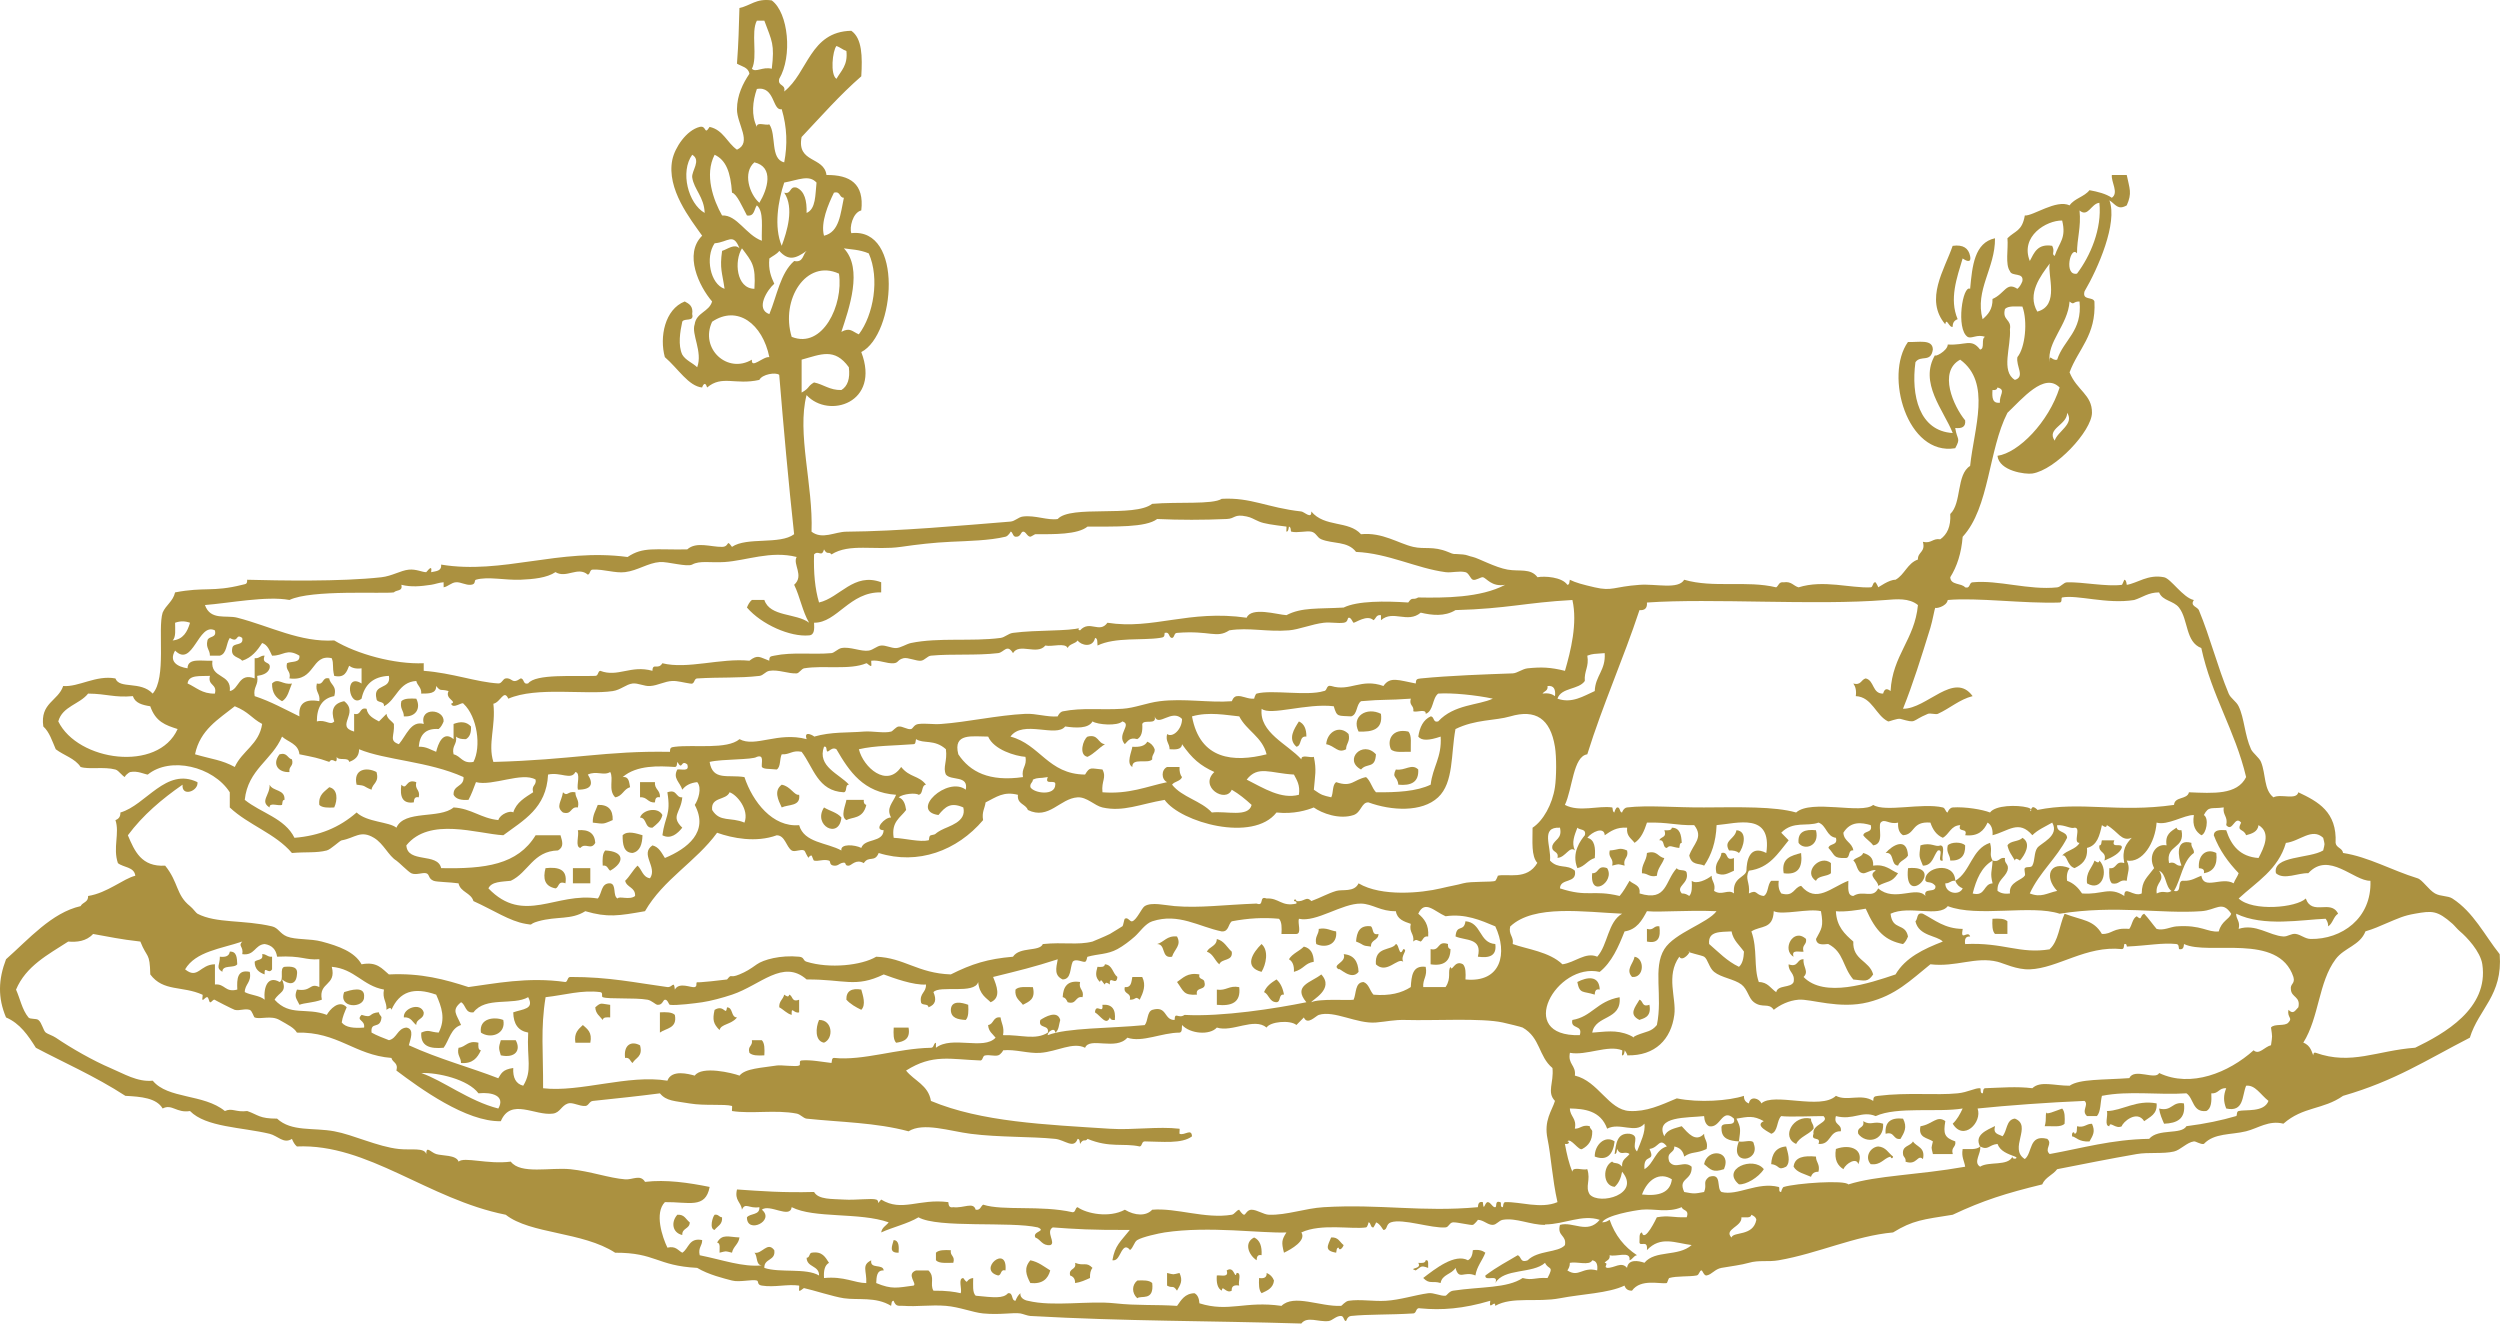 <svg width="80" height="43" viewBox="0 0 80 43" fill="none" xmlns="http://www.w3.org/2000/svg">
<g clip-path="url(#clip0_16_1755)">
<path fill-rule="evenodd" clip-rule="evenodd" d="M62.486 7.867C62.825 7.819 62.992 7.946 63.043 8.19C63.098 8.46 62.879 8.321 62.804 8.271C62.621 8.886 62.37 9.569 62.645 10.214C62.548 10.249 62.482 10.318 62.486 10.457C62.372 10.5 62.292 10.142 62.247 10.376C61.576 9.581 62.226 8.625 62.485 7.867H62.486Z" fill="#AB9140"/>
<path fill-rule="evenodd" clip-rule="evenodd" d="M9.343 21.872C9.251 22.075 9.214 22.334 9.025 22.438C8.834 22.335 8.7 22.174 8.706 21.872C8.9 21.673 9.051 21.931 9.343 21.872Z" fill="#AB9140"/>
<path fill-rule="evenodd" clip-rule="evenodd" d="M13.321 22.358C13.475 22.658 13.314 22.953 12.923 22.924C12.925 22.733 12.786 22.686 12.843 22.438C12.937 22.345 13.124 22.347 13.321 22.358Z" fill="#AB9140"/>
<path fill-rule="evenodd" clip-rule="evenodd" d="M44.19 22.843C44.259 23.345 43.916 23.428 43.474 23.41C43.231 22.912 43.742 22.614 44.191 22.843H44.19Z" fill="#AB9140"/>
<path fill-rule="evenodd" clip-rule="evenodd" d="M41.565 23.086C41.731 23.159 41.807 23.325 41.804 23.571C41.562 23.541 41.668 23.866 41.485 23.895C41.199 23.641 41.416 23.32 41.565 23.086Z" fill="#AB9140"/>
<path fill-rule="evenodd" clip-rule="evenodd" d="M43.155 23.491C43.212 23.738 43.073 23.786 43.075 23.976C42.806 24.119 42.721 23.867 42.438 23.815C42.471 23.408 42.872 23.191 43.156 23.491H43.155Z" fill="#AB9140"/>
<path fill-rule="evenodd" clip-rule="evenodd" d="M45.065 23.41C45.188 23.527 45.135 23.824 45.145 24.058C44.916 24.048 44.624 24.101 44.508 23.976C44.377 23.675 44.557 23.298 45.065 23.41Z" fill="#AB9140"/>
<path fill-rule="evenodd" clip-rule="evenodd" d="M34.801 23.572C35.155 23.481 35.121 23.786 35.358 23.815C35.159 23.935 35.017 24.116 34.801 24.219C34.51 24.165 34.657 23.663 34.801 23.572Z" fill="#AB9140"/>
<path fill-rule="evenodd" clip-rule="evenodd" d="M36.712 23.733C36.826 23.778 36.906 23.86 36.95 23.976C36.961 24.122 36.853 24.147 36.871 24.3C36.733 24.457 36.219 24.23 36.235 24.543C36.03 24.432 36.217 24.047 36.235 23.896C36.465 23.912 36.639 23.875 36.714 23.733H36.712Z" fill="#AB9140"/>
<path fill-rule="evenodd" clip-rule="evenodd" d="M44.03 24.138C44.005 24.614 43.742 24.401 43.553 24.624C42.983 24.322 43.602 23.67 44.03 24.138Z" fill="#AB9140"/>
<path fill-rule="evenodd" clip-rule="evenodd" d="M8.945 24.138C9.198 24.069 9.191 24.266 9.343 24.3C9.408 24.529 9.23 24.51 9.263 24.705C8.921 24.729 8.689 24.465 8.945 24.138Z" fill="#AB9140"/>
<path fill-rule="evenodd" clip-rule="evenodd" d="M45.383 24.624C45.408 25.027 45.157 25.15 44.746 25.11C44.72 24.823 44.528 24.911 44.667 24.624C44.964 24.673 45.17 24.417 45.384 24.624H45.383Z" fill="#AB9140"/>
<path fill-rule="evenodd" clip-rule="evenodd" d="M12.048 24.705C12.143 25.046 11.919 25.061 11.889 25.271C11.607 25.162 11.731 25.141 11.411 25.11C11.297 24.607 11.73 24.537 12.048 24.705Z" fill="#AB9140"/>
<path fill-rule="evenodd" clip-rule="evenodd" d="M13.321 25.029C13.263 25.276 13.458 25.267 13.4 25.514C13.264 25.485 13.25 25.577 13.241 25.676C12.871 25.729 12.791 25.486 12.843 25.11C13.033 25.31 12.974 24.9 13.321 25.029Z" fill="#AB9140"/>
<path fill-rule="evenodd" clip-rule="evenodd" d="M20.481 25.029H20.958C20.937 25.266 21.138 25.278 21.117 25.514C20.982 25.485 20.967 25.577 20.958 25.676C20.725 25.698 20.714 25.493 20.481 25.514V25.029Z" fill="#AB9140"/>
<path fill-rule="evenodd" clip-rule="evenodd" d="M8.627 25.11C8.726 25.332 9.128 25.247 9.104 25.595C9.026 25.598 9.042 25.694 9.025 25.757C8.909 25.802 8.613 25.662 8.627 25.839C8.303 25.64 8.647 25.443 8.627 25.11Z" fill="#AB9140"/>
<path fill-rule="evenodd" clip-rule="evenodd" d="M25.015 25.11C25.308 25.166 25.412 25.462 25.573 25.433C25.626 25.812 25.232 25.734 25.015 25.838C24.902 25.599 24.754 25.306 25.015 25.11Z" fill="#AB9140"/>
<path fill-rule="evenodd" clip-rule="evenodd" d="M10.536 25.191C10.811 25.25 10.806 25.595 10.695 25.839C10.499 25.849 10.312 25.851 10.218 25.758C10.184 25.426 10.386 25.334 10.536 25.191Z" fill="#AB9140"/>
<path fill-rule="evenodd" clip-rule="evenodd" d="M18.015 25.353C18.166 25.505 18.158 25.304 18.412 25.353C18.41 25.543 18.549 25.592 18.492 25.839C18.241 25.8 18.312 26.087 18.015 26C17.775 25.813 17.968 25.655 18.015 25.353Z" fill="#AB9140"/>
<path fill-rule="evenodd" clip-rule="evenodd" d="M21.356 25.353C21.678 25.241 21.608 25.529 21.833 25.515C21.789 26.013 21.445 26.111 21.833 26.486C21.676 26.68 21.464 26.866 21.197 26.729C21.275 26.117 21.477 26.091 21.356 25.353Z" fill="#AB9140"/>
<path fill-rule="evenodd" clip-rule="evenodd" d="M27.085 25.596H27.642C27.63 25.69 27.66 25.739 27.722 25.758C27.615 26.215 27.275 26.136 27.085 26.243C26.879 26.132 27.066 25.747 27.085 25.596Z" fill="#AB9140"/>
<path fill-rule="evenodd" clip-rule="evenodd" d="M19.128 25.757C19.459 25.744 19.618 25.906 19.606 26.243C19.308 26.363 19.365 26.377 18.969 26.324C18.961 26.073 19.066 25.937 19.128 25.757Z" fill="#AB9140"/>
<path fill-rule="evenodd" clip-rule="evenodd" d="M26.368 25.838C26.549 25.951 26.794 25.999 26.925 26.162C26.856 26.871 25.998 26.415 26.369 25.838H26.368Z" fill="#AB9140"/>
<path fill-rule="evenodd" clip-rule="evenodd" d="M21.197 26.081C21.152 26.279 21.01 26.377 20.879 26.486C20.619 26.507 20.71 26.172 20.481 26.162C20.555 25.914 21.055 25.805 21.197 26.081Z" fill="#AB9140"/>
<path fill-rule="evenodd" clip-rule="evenodd" d="M53.498 26.486C53.76 26.489 53.802 26.717 53.816 26.972C53.739 26.974 53.755 27.071 53.737 27.134C53.504 27.112 53.441 27.023 53.339 27.134C53.189 27.125 53.284 26.866 53.1 26.89C53.135 26.764 53.351 26.821 53.259 26.567C53.374 26.574 53.486 26.58 53.5 26.486H53.498Z" fill="#AB9140"/>
<path fill-rule="evenodd" clip-rule="evenodd" d="M18.492 26.567C18.841 26.535 19.03 26.667 19.049 26.972C18.907 27.224 18.737 26.946 18.571 27.134C18.393 27.099 18.539 26.735 18.492 26.567Z" fill="#AB9140"/>
<path fill-rule="evenodd" clip-rule="evenodd" d="M55.567 26.567C55.942 26.594 55.788 27.134 55.647 27.295C55.576 27.233 55.467 27.208 55.329 27.215C55.139 26.887 55.513 26.866 55.567 26.567V26.567Z" fill="#AB9140"/>
<path fill-rule="evenodd" clip-rule="evenodd" d="M58.111 26.567C58.243 27.084 57.728 27.227 57.554 26.972C57.52 26.613 57.758 26.531 58.111 26.567H58.111Z" fill="#AB9140"/>
<path fill-rule="evenodd" clip-rule="evenodd" d="M20.56 26.729C20.55 27.016 20.481 27.242 20.242 27.295C19.959 27.286 19.922 27.028 19.924 26.729C20.08 26.567 20.378 26.676 20.56 26.727V26.729Z" fill="#AB9140"/>
<path fill-rule="evenodd" clip-rule="evenodd" d="M64.717 26.81C65.02 26.987 64.788 27.367 64.637 27.538C64.566 27.489 64.495 27.441 64.478 27.538C64.389 27.385 64.279 27.254 64.239 27.053C64.325 26.896 64.606 26.939 64.718 26.81L64.717 26.81Z" fill="#AB9140"/>
<path fill-rule="evenodd" clip-rule="evenodd" d="M67.262 26.89H67.659C67.535 27.179 67.93 26.939 67.897 27.134C67.825 27.301 67.639 27.414 67.341 27.538C67.426 27.236 67.144 27.308 67.181 27.053C67.256 27.05 67.24 26.953 67.259 26.89L67.262 26.89Z" fill="#AB9140"/>
<path fill-rule="evenodd" clip-rule="evenodd" d="M60.739 27.699C60.487 27.684 60.636 27.263 60.34 27.294C60.556 27.046 61.022 26.767 61.056 27.376C60.979 27.515 60.792 27.539 60.738 27.7L60.739 27.699Z" fill="#AB9140"/>
<path fill-rule="evenodd" clip-rule="evenodd" d="M62.09 27.053C62.266 27.063 62.123 27.396 62.169 27.538C61.954 27.596 62.226 27.157 62.011 27.215C61.862 27.388 61.849 27.698 61.533 27.701C61.415 27.398 61.402 27.456 61.454 27.053C61.802 26.939 61.946 27.126 62.091 27.051L62.09 27.053Z" fill="#AB9140"/>
<path fill-rule="evenodd" clip-rule="evenodd" d="M62.885 27.053C62.897 27.389 62.738 27.552 62.407 27.538C62.409 27.348 62.27 27.3 62.328 27.053C62.435 26.936 62.78 26.936 62.884 27.052L62.885 27.053Z" fill="#AB9140"/>
<path fill-rule="evenodd" clip-rule="evenodd" d="M52.067 27.215C52.124 27.462 51.93 27.452 51.987 27.7C51.742 27.643 51.834 27.643 51.59 27.7C51.648 27.452 51.452 27.462 51.511 27.215C51.8 27.198 51.813 27.104 52.067 27.216V27.215Z" fill="#AB9140"/>
<path fill-rule="evenodd" clip-rule="evenodd" d="M19.367 27.215C19.972 27.243 20.005 27.589 19.526 27.862C19.445 27.81 19.444 27.676 19.287 27.7C19.277 27.501 19.276 27.311 19.367 27.216V27.215Z" fill="#AB9140"/>
<path fill-rule="evenodd" clip-rule="evenodd" d="M70.922 27.296C70.968 27.694 70.819 27.893 70.525 27.944C70.553 27.806 70.463 27.791 70.365 27.782C70.328 27.357 70.606 27.131 70.924 27.297L70.922 27.296Z" fill="#AB9140"/>
<path fill-rule="evenodd" clip-rule="evenodd" d="M52.701 27.296C53.036 27.199 53.051 27.427 53.258 27.458C53.192 27.661 53.04 27.776 53.02 28.025C52.776 28.084 52.73 27.942 52.542 27.945C52.523 27.651 52.691 27.552 52.702 27.297L52.701 27.296Z" fill="#AB9140"/>
<path fill-rule="evenodd" clip-rule="evenodd" d="M55.088 27.296C55.333 27.236 55.184 27.575 55.486 27.458C55.485 27.593 55.486 27.728 55.486 27.863C55.267 27.96 55.153 28.039 54.928 27.944C54.84 27.582 55.062 27.539 55.086 27.294L55.088 27.296Z" fill="#AB9140"/>
<path fill-rule="evenodd" clip-rule="evenodd" d="M57.635 27.296C57.69 27.757 57.539 28.008 57.078 27.944C56.993 27.452 57.322 27.384 57.635 27.296L57.635 27.296Z" fill="#AB9140"/>
<path fill-rule="evenodd" clip-rule="evenodd" d="M60.022 27.863C59.985 27.779 59.679 27.966 59.623 27.944C59.404 27.924 59.441 27.642 59.306 27.538C59.383 27.429 59.573 27.434 59.623 27.295C59.808 27.351 59.958 27.442 59.941 27.701C60.343 27.643 60.489 27.846 60.738 27.944C60.528 28.262 60.404 28.179 60.1 28.348C60.117 28.187 59.745 28.021 60.02 27.863L60.022 27.863Z" fill="#AB9140"/>
<path fill-rule="evenodd" clip-rule="evenodd" d="M58.59 27.62V27.944C58.462 28.056 58.18 28.013 58.112 28.187C57.681 27.917 58.243 27.324 58.591 27.62L58.59 27.62Z" fill="#AB9140"/>
<path fill-rule="evenodd" clip-rule="evenodd" d="M67.024 27.539C67.094 27.589 67.165 27.637 67.182 27.539C67.488 27.86 67.272 28.56 66.785 28.267C66.742 27.9 66.945 27.78 67.025 27.538L67.024 27.539Z" fill="#AB9140"/>
<path fill-rule="evenodd" clip-rule="evenodd" d="M17.457 27.781C17.873 27.736 18.165 27.817 18.094 28.266C17.843 28.174 17.901 28.394 17.776 28.429C17.424 28.36 17.37 28.113 17.457 27.781Z" fill="#AB9140"/>
<path fill-rule="evenodd" clip-rule="evenodd" d="M18.333 27.781H18.89V28.266H18.333V27.782V27.781Z" fill="#AB9140"/>
<path fill-rule="evenodd" clip-rule="evenodd" d="M51.428 27.781C51.698 28.212 50.863 28.773 50.95 27.943C51.178 27.954 51.106 27.668 51.427 27.78L51.428 27.781Z" fill="#AB9140"/>
<path fill-rule="evenodd" clip-rule="evenodd" d="M61.057 27.781C60.907 29.137 62.323 27.661 61.057 27.781V27.781Z" fill="#AB9140"/>
<path fill-rule="evenodd" clip-rule="evenodd" d="M63.759 29.401C63.956 29.39 64.143 29.388 64.237 29.481V29.886H63.839C63.748 29.791 63.748 29.6 63.759 29.402L63.759 29.401Z" fill="#AB9140"/>
<path fill-rule="evenodd" clip-rule="evenodd" d="M46.895 29.48C47.414 29.519 47.326 30.175 47.85 30.209C47.901 30.585 47.663 30.666 47.292 30.614C47.444 30.001 46.889 30.107 46.577 29.966C46.611 29.555 46.844 29.843 46.895 29.479L46.895 29.48Z" fill="#AB9140"/>
<path fill-rule="evenodd" clip-rule="evenodd" d="M43.872 29.643C43.956 29.719 43.896 29.942 44.111 29.886C44.111 30.102 43.859 30.062 43.872 30.291C43.551 30.26 43.676 30.239 43.394 30.129C43.416 29.827 43.507 29.596 43.871 29.642L43.872 29.643Z" fill="#AB9140"/>
<path fill-rule="evenodd" clip-rule="evenodd" d="M53.1 29.643C53.147 29.988 53.073 30.209 52.702 30.129V29.724C52.926 29.79 52.908 29.61 53.1 29.642L53.1 29.643Z" fill="#AB9140"/>
<path fill-rule="evenodd" clip-rule="evenodd" d="M42.2 29.725C42.458 29.678 42.57 29.78 42.756 29.805C42.806 30.241 42.404 30.344 42.12 30.21C42.064 29.96 42.203 29.913 42.201 29.723L42.2 29.725Z" fill="#AB9140"/>
<path fill-rule="evenodd" clip-rule="evenodd" d="M37.664 29.967C37.816 30.252 37.589 30.36 37.505 30.615C37.145 30.684 37.319 30.21 37.028 30.21C37.255 30.144 37.338 29.935 37.662 29.967L37.664 29.967Z" fill="#AB9140"/>
<path fill-rule="evenodd" clip-rule="evenodd" d="M57.793 30.049C57.825 30.244 57.647 30.225 57.713 30.454C57.572 30.472 57.314 30.372 57.395 30.616C57.007 30.398 57.381 29.669 57.793 30.047L57.793 30.049Z" fill="#AB9140"/>
<path fill-rule="evenodd" clip-rule="evenodd" d="M38.938 30.049C39.174 30.105 39.26 30.315 39.416 30.454C39.462 30.771 39.088 30.66 39.018 30.859C38.872 30.738 38.82 30.52 38.62 30.454C38.695 30.285 38.933 30.285 38.938 30.048L38.938 30.049Z" fill="#AB9140"/>
<path fill-rule="evenodd" clip-rule="evenodd" d="M40.369 30.209C40.609 30.416 40.514 30.863 40.369 31.1C39.789 30.945 40.086 30.487 40.369 30.209Z" fill="#AB9140"/>
<path fill-rule="evenodd" clip-rule="evenodd" d="M46.336 30.209C46.323 30.303 46.353 30.354 46.416 30.371C46.412 30.746 46.217 30.925 45.779 30.858V30.371C46.092 30.445 45.98 30.088 46.336 30.208L46.336 30.209Z" fill="#AB9140"/>
<path fill-rule="evenodd" clip-rule="evenodd" d="M41.723 30.291C41.94 30.34 42.035 30.513 42.041 30.776C41.739 30.829 41.742 31.003 41.405 31.1C41.417 30.899 41.364 30.765 41.246 30.696C41.356 30.514 41.575 30.44 41.722 30.293L41.723 30.291Z" fill="#AB9140"/>
<path fill-rule="evenodd" clip-rule="evenodd" d="M7.354 30.452C7.577 30.44 7.583 30.65 7.592 30.857C7.49 30.995 7.117 30.858 7.115 31.099C6.892 30.959 7.04 30.887 7.035 30.614C7.217 30.636 7.335 30.595 7.354 30.451V30.452Z" fill="#AB9140"/>
<path fill-rule="evenodd" clip-rule="evenodd" d="M8.388 30.533C8.53 30.523 8.555 30.632 8.706 30.614V31.019C8.589 31.206 8.454 30.861 8.467 31.181C8.292 31.116 8.15 31.018 8.149 30.776C8.223 30.689 8.443 30.749 8.388 30.531V30.533Z" fill="#AB9140"/>
<path fill-rule="evenodd" clip-rule="evenodd" d="M42.997 30.533C43.319 30.556 43.46 30.764 43.474 31.1C43.238 31.403 42.843 30.934 42.838 31.019C42.595 30.869 43.098 30.806 42.999 30.534L42.997 30.533Z" fill="#AB9140"/>
<path fill-rule="evenodd" clip-rule="evenodd" d="M52.305 30.615C52.634 30.663 52.623 31.301 52.226 31.263C52.006 31.029 52.271 30.832 52.306 30.615L52.305 30.615Z" fill="#AB9140"/>
<path fill-rule="evenodd" clip-rule="evenodd" d="M35.358 30.857C35.603 30.877 35.602 31.148 35.756 31.262C35.731 31.582 35.48 31.171 35.517 31.504C35.446 31.455 35.375 31.407 35.358 31.504C35.284 31.459 35.237 31.28 35.199 31.424C35.041 31.271 35.063 31.14 35.119 30.938C35.231 30.946 35.344 30.954 35.357 30.859L35.358 30.857Z" fill="#AB9140"/>
<path fill-rule="evenodd" clip-rule="evenodd" d="M38.381 31.181C38.337 31.361 38.533 31.296 38.541 31.424C38.625 31.726 38.242 31.552 38.302 31.829C37.867 31.856 37.882 31.724 37.665 31.424C37.858 31.296 37.995 31.111 38.383 31.182L38.381 31.181Z" fill="#AB9140"/>
<path fill-rule="evenodd" clip-rule="evenodd" d="M36.233 31.263H36.551C36.682 31.526 36.582 31.764 36.471 31.991C36.313 31.856 36.37 31.999 36.153 31.991C36.213 31.743 35.935 31.836 35.994 31.586C36.205 31.611 36.203 31.418 36.235 31.262L36.233 31.263Z" fill="#AB9140"/>
<path fill-rule="evenodd" clip-rule="evenodd" d="M51.19 31.666C51.054 31.636 51.039 31.729 51.03 31.828C50.658 31.706 50.548 31.819 50.474 31.424C50.781 31.263 51.175 31.2 51.191 31.666H51.19Z" fill="#AB9140"/>
<path fill-rule="evenodd" clip-rule="evenodd" d="M40.848 31.342C40.975 31.456 41.052 31.621 41.087 31.828C40.903 31.803 40.999 32.062 40.848 32.071C40.615 32.065 40.614 31.823 40.45 31.747C40.525 31.554 40.683 31.445 40.849 31.341L40.848 31.342Z" fill="#AB9140"/>
<path fill-rule="evenodd" clip-rule="evenodd" d="M34.563 31.424C34.505 31.671 34.701 31.662 34.642 31.909C34.392 31.87 34.463 32.158 34.166 32.071C34.13 31.999 34.096 31.926 34.006 31.909C34.022 31.577 34.156 31.362 34.563 31.424L34.563 31.424Z" fill="#AB9140"/>
<path fill-rule="evenodd" clip-rule="evenodd" d="M33.052 31.587C33.148 31.983 32.923 32.05 32.733 32.154C32.633 32.013 32.465 31.942 32.495 31.668C32.596 31.556 32.84 31.589 33.051 31.589L33.052 31.587Z" fill="#AB9140"/>
<path fill-rule="evenodd" clip-rule="evenodd" d="M39.655 31.587C39.715 32.08 39.413 32.204 38.939 32.154V31.668C39.247 31.712 39.327 31.524 39.656 31.589L39.655 31.587Z" fill="#AB9140"/>
<path fill-rule="evenodd" clip-rule="evenodd" d="M11.013 31.747C11.199 31.689 11.692 31.526 11.65 31.91C11.655 32.274 10.814 32.277 11.013 31.749V31.747Z" fill="#AB9140"/>
<path fill-rule="evenodd" clip-rule="evenodd" d="M27.561 31.666C27.612 31.852 27.719 32.155 27.561 32.314C27.381 32.227 27.211 32.13 27.084 31.99C27.076 31.712 27.247 31.614 27.563 31.666L27.561 31.666Z" fill="#AB9140"/>
<path fill-rule="evenodd" clip-rule="evenodd" d="M25.095 31.829C25.166 31.879 25.237 31.926 25.254 31.829C25.379 31.864 25.322 32.084 25.572 31.991V32.396C25.399 32.447 25.319 32.166 25.334 32.477C25.168 32.429 25.076 32.307 24.936 32.233C24.924 32.032 25.061 31.983 25.095 31.828V31.829Z" fill="#AB9140"/>
<path fill-rule="evenodd" clip-rule="evenodd" d="M52.463 31.99C52.588 32.024 52.531 32.244 52.781 32.152C52.865 32.577 52.546 32.592 52.463 32.638C52.105 32.463 52.321 32.235 52.463 31.99Z" fill="#AB9140"/>
<path fill-rule="evenodd" clip-rule="evenodd" d="M19.526 32.153V32.557C19.413 32.551 19.301 32.544 19.288 32.639C19.195 32.517 19.058 32.44 19.049 32.233C19.243 32.065 19.218 32.119 19.526 32.155V32.153Z" fill="#AB9140"/>
<path fill-rule="evenodd" clip-rule="evenodd" d="M30.983 32.153C30.994 32.352 30.996 32.543 30.904 32.639C30.653 32.624 30.43 32.581 30.427 32.315C30.437 31.999 30.782 32.078 30.983 32.154L30.983 32.153Z" fill="#AB9140"/>
<path fill-rule="evenodd" clip-rule="evenodd" d="M35.278 32.153C35.594 32.128 35.708 32.308 35.675 32.639C35.583 32.651 35.534 32.621 35.516 32.557C35.404 32.842 35.217 32.502 35.039 32.395C35.063 32.077 35.317 32.488 35.277 32.156L35.278 32.153Z" fill="#AB9140"/>
<path fill-rule="evenodd" clip-rule="evenodd" d="M13.559 32.395C13.572 32.625 13.32 32.584 13.32 32.8C13.197 32.71 13.155 32.537 12.923 32.557C12.892 32.261 13.456 32.062 13.559 32.394V32.395Z" fill="#AB9140"/>
<path fill-rule="evenodd" clip-rule="evenodd" d="M23.265 32.235C23.47 32.243 23.379 32.551 23.584 32.559C23.395 32.795 23.067 32.763 23.026 32.963C22.827 32.763 22.794 32.634 22.867 32.316C23.181 32.125 23.22 32.536 23.265 32.234V32.235Z" fill="#AB9140"/>
<path fill-rule="evenodd" clip-rule="evenodd" d="M21.117 32.395C21.313 32.385 21.5 32.384 21.595 32.476C21.68 32.914 21.317 32.896 21.117 33.043V32.395V32.395Z" fill="#AB9140"/>
<path fill-rule="evenodd" clip-rule="evenodd" d="M16.105 32.638C16.199 33.09 15.697 33.256 15.389 33.042C15.324 32.574 15.83 32.53 16.105 32.639V32.638Z" fill="#AB9140"/>
<path fill-rule="evenodd" clip-rule="evenodd" d="M26.209 32.638C26.649 32.633 26.683 33.236 26.368 33.366C26.072 33.314 26.099 32.887 26.209 32.639V32.638Z" fill="#AB9140"/>
<path fill-rule="evenodd" clip-rule="evenodd" d="M18.651 32.801C18.792 32.928 18.958 33.029 18.89 33.368H18.412C18.361 33.046 18.513 32.932 18.651 32.801Z" fill="#AB9140"/>
<path fill-rule="evenodd" clip-rule="evenodd" d="M28.597 32.883H29.074C29.138 33.245 28.933 33.332 28.676 33.368C28.585 33.273 28.588 33.082 28.599 32.883L28.597 32.883Z" fill="#AB9140"/>
<path fill-rule="evenodd" clip-rule="evenodd" d="M16.026 33.286H16.503C16.681 33.611 16.484 33.869 16.026 33.771C15.954 33.537 15.954 33.523 16.026 33.287V33.286Z" fill="#AB9140"/>
<path fill-rule="evenodd" clip-rule="evenodd" d="M24.061 33.286H24.379C24.471 33.381 24.469 33.572 24.459 33.771C24.263 33.782 24.075 33.784 23.981 33.69C23.916 33.464 24.093 33.483 24.061 33.287V33.286Z" fill="#AB9140"/>
<path fill-rule="evenodd" clip-rule="evenodd" d="M14.752 34.015C14.754 33.825 14.615 33.777 14.673 33.529C14.914 33.505 14.957 33.279 15.31 33.367C15.303 33.483 15.296 33.596 15.389 33.61C15.278 33.847 15.129 34.046 14.752 34.016V34.015Z" fill="#AB9140"/>
<path fill-rule="evenodd" clip-rule="evenodd" d="M20.481 33.449C20.581 33.821 20.336 33.841 20.242 34.016C20.161 33.963 20.16 33.829 20.003 33.854C19.949 33.445 20.195 33.293 20.481 33.451V33.449Z" fill="#AB9140"/>
<path fill-rule="evenodd" clip-rule="evenodd" d="M69.012 35.311C69.038 35.662 68.795 35.738 68.614 35.878C68.38 35.504 67.922 35.915 67.897 36.04C67.701 36.145 67.512 35.86 67.5 36.04C67.325 36.03 67.466 35.696 67.421 35.554C67.916 35.543 68.355 35.184 69.013 35.309L69.012 35.311Z" fill="#AB9140"/>
<path fill-rule="evenodd" clip-rule="evenodd" d="M69.886 35.311C69.95 35.808 69.66 35.944 69.25 35.959C69.186 35.807 69.117 35.663 69.091 35.473C69.513 35.577 69.498 35.236 69.888 35.31L69.886 35.311Z" fill="#AB9140"/>
<path fill-rule="evenodd" clip-rule="evenodd" d="M65.988 35.472C66.079 35.568 66.078 35.758 66.067 35.958C65.952 36.083 65.66 36.029 65.431 36.038C65.505 35.78 65.425 35.674 65.51 35.553C65.387 35.73 65.815 35.531 65.989 35.474L65.988 35.472Z" fill="#AB9140"/>
<path fill-rule="evenodd" clip-rule="evenodd" d="M58.034 36.12C57.878 36.313 57.592 36.373 57.477 36.606C56.98 36.393 57.384 35.657 57.953 35.796C57.943 35.941 58.05 35.968 58.034 36.12V36.12Z" fill="#AB9140"/>
<path fill-rule="evenodd" clip-rule="evenodd" d="M60.897 35.796C61.041 36.073 60.937 36.237 60.817 36.444C60.566 36.483 60.637 36.195 60.34 36.281C60.308 35.898 60.511 35.756 60.896 35.797L60.897 35.796Z" fill="#AB9140"/>
<path fill-rule="evenodd" clip-rule="evenodd" d="M59.623 35.878C59.876 36.031 59.956 35.857 60.26 35.959C60.294 36.534 59.701 36.608 59.464 36.282C59.405 36.032 59.681 36.124 59.622 35.877L59.623 35.878Z" fill="#AB9140"/>
<path fill-rule="evenodd" clip-rule="evenodd" d="M66.943 35.959C67.056 36.208 66.979 36.324 66.864 36.526C66.517 36.549 66.423 36.374 66.307 36.364C66.284 36.219 66.382 36.198 66.387 36.282C66.48 36.269 66.454 36.135 66.466 36.04C66.706 36.097 66.754 35.958 66.942 35.961L66.943 35.959Z" fill="#AB9140"/>
<path fill-rule="evenodd" clip-rule="evenodd" d="M51.032 37.01C51.023 36.644 51.359 36.31 51.668 36.525C51.62 36.93 51.433 37.165 51.031 37.009L51.032 37.01Z" fill="#AB9140"/>
<path fill-rule="evenodd" clip-rule="evenodd" d="M61.215 36.526C61.33 36.705 61.619 36.708 61.534 37.092C61.362 36.917 61.343 37.309 60.977 37.173C60.999 37.043 60.902 37.033 60.897 36.931C60.862 36.65 61.135 36.686 61.215 36.525L61.215 36.526Z" fill="#AB9140"/>
<path fill-rule="evenodd" clip-rule="evenodd" d="M57.156 36.686C57.206 36.872 57.314 37.174 57.156 37.334C56.873 37.476 56.961 37.28 56.678 37.253C56.697 36.918 56.836 36.711 57.157 36.687L57.156 36.686Z" fill="#AB9140"/>
<path fill-rule="evenodd" clip-rule="evenodd" d="M59.465 37.252C59.411 37.028 59.078 37.22 58.987 37.414C58.81 37.298 58.69 37.124 58.749 36.767C59.228 36.593 59.661 36.794 59.466 37.254L59.465 37.252Z" fill="#AB9140"/>
<path fill-rule="evenodd" clip-rule="evenodd" d="M55.168 37.413C54.815 37.529 54.747 37.436 54.531 37.252C54.627 36.734 55.427 36.803 55.168 37.412L55.168 37.413Z" fill="#AB9140"/>
<path fill-rule="evenodd" clip-rule="evenodd" d="M58.111 37.01C58.11 37.201 58.249 37.249 58.191 37.496C58.055 37.492 57.985 37.556 57.952 37.658C57.751 37.566 57.501 37.523 57.395 37.334C57.43 37.019 57.73 36.975 58.11 37.011L58.111 37.01Z" fill="#AB9140"/>
<path fill-rule="evenodd" clip-rule="evenodd" d="M56.442 37.413C56.272 37.685 55.862 37.917 55.646 37.899C55.06 37.409 56.103 36.982 56.441 37.412L56.442 37.413Z" fill="#AB9140"/>
<path fill-rule="evenodd" clip-rule="evenodd" d="M21.674 38.872C21.906 38.853 21.948 39.025 22.072 39.116C22.072 39.332 21.82 39.291 21.833 39.521C21.504 39.444 21.472 39.096 21.674 38.873V38.872Z" fill="#AB9140"/>
<path fill-rule="evenodd" clip-rule="evenodd" d="M22.867 38.872C22.996 38.85 23.005 38.949 23.106 38.954C23.126 39.19 22.956 39.233 22.867 39.358C22.69 39.326 22.805 38.931 22.867 38.874V38.872Z" fill="#AB9140"/>
<path fill-rule="evenodd" clip-rule="evenodd" d="M23.663 39.599C23.636 39.816 23.464 39.883 23.424 40.086C23.18 40.029 23.271 40.029 23.026 40.086C23.02 39.957 23.065 39.777 22.947 39.762C23.112 39.47 23.318 39.587 23.663 39.598V39.599Z" fill="#AB9140"/>
<path fill-rule="evenodd" clip-rule="evenodd" d="M40.131 39.599C40.316 39.681 40.388 39.879 40.37 40.166C40.234 40.137 40.219 40.229 40.211 40.328C39.951 40.157 39.799 39.762 40.133 39.599L40.131 39.599Z" fill="#AB9140"/>
<path fill-rule="evenodd" clip-rule="evenodd" d="M42.598 39.599C42.83 39.58 42.872 39.752 42.996 39.843C42.968 39.936 42.856 40.047 42.837 39.924C42.76 39.926 42.775 40.023 42.757 40.086C42.366 40.023 42.487 39.863 42.596 39.599L42.598 39.599Z" fill="#AB9140"/>
<path fill-rule="evenodd" clip-rule="evenodd" d="M28.597 39.681C28.771 39.694 28.767 39.885 28.756 40.086C28.437 40.097 28.544 39.879 28.598 39.681L28.597 39.681Z" fill="#AB9140"/>
<path fill-rule="evenodd" clip-rule="evenodd" d="M30.427 40.005C30.395 40.2 30.572 40.181 30.506 40.409C30.295 40.409 30.052 40.44 29.95 40.328V40.086C30.041 39.996 30.228 39.996 30.426 40.007L30.427 40.005Z" fill="#AB9140"/>
<path fill-rule="evenodd" clip-rule="evenodd" d="M32.177 40.653C32 40.608 32.063 40.807 31.938 40.815C31.258 40.638 32.251 39.786 32.176 40.652L32.177 40.653Z" fill="#AB9140"/>
<path fill-rule="evenodd" clip-rule="evenodd" d="M32.971 40.329C33.236 40.383 33.408 40.532 33.608 40.653C33.534 40.928 33.355 41.097 32.971 41.057C32.835 40.799 32.757 40.575 32.971 40.33V40.329Z" fill="#AB9140"/>
<path fill-rule="evenodd" clip-rule="evenodd" d="M34.403 40.411C34.693 40.526 34.76 40.365 34.96 40.573C34.898 40.645 34.874 40.755 34.88 40.896C34.731 40.961 34.589 41.032 34.403 41.058C34.406 40.92 34.344 40.849 34.244 40.816C34.185 40.563 34.461 40.655 34.402 40.407L34.403 40.411Z" fill="#AB9140"/>
<path fill-rule="evenodd" clip-rule="evenodd" d="M39.256 40.653C39.511 40.489 39.505 40.973 39.574 40.734C39.747 40.72 39.61 41.021 39.654 41.138C39.494 41.111 39.404 41.155 39.415 41.301C39.234 41.412 39.116 41.092 39.097 41.301C38.958 41.226 38.921 41.047 38.938 40.815C39.077 40.796 39.334 40.897 39.253 40.652L39.256 40.653Z" fill="#AB9140"/>
<path fill-rule="evenodd" clip-rule="evenodd" d="M37.346 40.735C37.591 40.791 37.499 40.791 37.744 40.735C37.857 40.983 37.779 41.099 37.664 41.301C37.524 41.098 37.533 41.244 37.346 41.139V40.736L37.346 40.735Z" fill="#AB9140"/>
<path fill-rule="evenodd" clip-rule="evenodd" d="M40.53 40.735C40.645 40.78 40.724 40.861 40.768 40.978C40.741 41.219 40.554 41.299 40.371 41.382C40.279 41.286 40.281 41.096 40.291 40.896C40.452 40.921 40.543 40.877 40.532 40.733L40.53 40.735Z" fill="#AB9140"/>
<path fill-rule="evenodd" clip-rule="evenodd" d="M36.393 40.977C36.59 40.966 36.777 40.965 36.871 41.057C36.938 41.655 36.508 41.439 36.393 41.544C36.212 41.377 36.217 41.119 36.393 40.977V40.977Z" fill="#AB9140"/>
<path fill-rule="evenodd" clip-rule="evenodd" d="M49.201 27.62C48.992 27.401 49.044 26.918 49.042 26.487C49.382 26.265 49.676 25.738 49.758 25.191C49.806 24.871 49.812 24.226 49.758 23.896C49.61 22.99 49.136 22.687 48.326 22.925C47.843 23.066 47.214 23.015 46.575 23.33C46.425 24.13 46.524 25.043 46.019 25.515C45.5 26 44.526 25.945 43.791 25.677C43.568 25.664 43.56 26 43.313 26.082C42.86 26.232 42.304 26.027 42.04 25.839C41.838 25.92 41.407 26.061 40.848 26C40.096 26.969 37.78 26.316 37.268 25.596C36.474 25.732 35.949 25.987 35.279 25.839C35.027 25.783 34.779 25.497 34.483 25.515C33.914 25.55 33.563 26.248 32.892 25.92C32.822 25.721 32.54 25.738 32.574 25.434C32.114 25.317 31.892 25.5 31.539 25.677C31.514 25.868 31.413 25.981 31.459 26.244C30.628 27.222 29.376 27.69 28.118 27.296C27.989 27.613 27.802 27.369 27.641 27.62C27.392 27.476 27.25 27.693 27.163 27.701C26.988 27.717 27.131 27.552 26.925 27.62C26.852 27.644 26.803 27.715 26.686 27.701C26.518 27.68 26.595 27.56 26.527 27.539C26.35 27.485 26.194 27.571 26.049 27.539C26.025 27.533 25.983 27.379 25.97 27.377C25.927 27.369 25.855 27.437 25.89 27.458C25.814 27.412 25.775 27.239 25.731 27.215C25.632 27.161 25.427 27.278 25.334 27.215C25.154 27.094 25.125 26.734 24.856 26.729C24.191 26.972 23.438 26.823 22.947 26.648C22.269 27.577 21.227 28.136 20.64 29.158C19.797 29.306 19.444 29.368 18.73 29.158C18.271 29.447 17.829 29.31 17.219 29.482C16.884 29.577 17.113 29.612 16.821 29.563C16.31 29.477 15.798 29.128 15.15 28.835C15.071 28.565 14.736 28.554 14.673 28.267C14.392 28.226 13.976 28.225 13.877 28.186C13.697 28.117 13.755 27.977 13.638 27.944C13.526 27.911 13.311 28.015 13.161 27.944C13.061 27.896 12.751 27.58 12.684 27.539C12.432 27.386 12.278 26.998 11.968 26.811C11.534 26.549 11.362 26.816 10.933 26.891C10.869 26.902 10.588 27.181 10.456 27.215C10.121 27.301 9.795 27.256 9.342 27.296C8.815 26.672 7.944 26.398 7.353 25.839V25.353C6.82 24.523 5.447 24.199 4.728 24.787C4.626 24.777 4.404 24.658 4.171 24.705C4.109 24.718 3.954 24.863 4.012 24.867C3.924 24.86 3.806 24.654 3.694 24.625C3.325 24.526 2.851 24.63 2.579 24.543C2.4 24.267 2.041 24.174 1.784 23.976C1.67 23.715 1.583 23.426 1.386 23.247C1.277 22.49 1.86 22.436 2.022 21.952C2.512 21.994 3.071 21.595 3.693 21.71C3.824 22.06 4.495 21.778 4.886 22.195C5.333 21.7 5.04 20.131 5.204 19.605C5.308 19.36 5.539 19.244 5.602 18.957C6.549 18.774 6.799 18.953 7.751 18.714C7.871 18.684 7.912 18.697 7.909 18.552C8.928 18.578 10.892 18.618 12.206 18.472C12.546 18.433 12.82 18.255 13.081 18.229C13.319 18.205 13.512 18.311 13.638 18.31C13.655 18.309 13.844 18.015 13.797 18.31C13.949 18.275 14.139 18.28 14.115 18.067C16.081 18.392 17.882 17.531 20.082 17.824C20.582 17.487 20.951 17.599 21.991 17.581C22.283 17.319 22.743 17.505 23.105 17.5C23.363 17.496 23.226 17.231 23.423 17.5C23.898 17.174 24.954 17.438 25.412 17.095C25.235 15.482 25.068 13.613 24.935 11.995C24.821 11.903 24.387 11.976 24.299 12.157C23.527 12.331 23.108 11.992 22.628 12.4C22.551 12.144 22.465 12.399 22.468 12.4C22.033 12.358 21.704 11.798 21.275 11.428C21.098 10.788 21.273 9.896 21.912 9.647C22.051 9.721 22.188 9.797 22.15 10.052C22.222 10.313 21.891 10.166 21.832 10.295C21.763 10.61 21.692 11.048 21.832 11.347C21.941 11.533 22.16 11.608 22.31 11.752C22.494 11.253 22.114 10.69 22.23 10.376C22.283 9.998 22.692 9.982 22.787 9.647C22.372 9.166 21.874 8.129 22.469 7.543C22.094 7.014 21.323 6.048 21.514 5.114C21.594 4.723 21.963 4.169 22.389 4.061C22.621 4.003 22.525 4.348 22.707 4.061C23.145 4.156 23.267 4.571 23.583 4.79C24.079 4.561 23.581 3.974 23.583 3.495C23.584 3.048 23.777 2.662 23.981 2.361C23.948 2.151 23.733 2.128 23.583 2.037C23.638 1.292 23.639 0.969 23.662 0.256C24.014 0.182 24.2 -0.06 24.696 0.013C25.232 0.409 25.361 1.806 24.935 2.523C24.876 2.772 25.153 2.679 25.094 2.928C25.857 2.328 25.916 1.011 27.242 0.985C27.589 1.226 27.599 1.809 27.561 2.442C26.874 3.039 26.275 3.724 25.651 4.385C25.488 5.226 26.372 5.001 26.447 5.6C27.197 5.592 27.661 5.876 27.561 6.733C27.284 6.802 27.177 7.289 27.242 7.461C28.922 7.274 28.65 10.706 27.561 11.266C28.182 12.892 26.52 13.414 25.81 12.643C25.494 13.859 26.026 15.531 25.969 17.014C26.313 17.277 26.714 17.017 27.083 17.014C28.787 17 30.779 16.815 32.334 16.691C32.483 16.678 32.584 16.548 32.732 16.529C33.122 16.478 33.52 16.659 33.846 16.609C34.26 16.149 36.301 16.568 36.869 16.123C37.702 16.051 38.801 16.152 39.096 15.962C40.037 15.911 40.551 16.247 41.642 16.367C41.736 16.377 41.979 16.63 41.961 16.367C42.389 16.884 43.154 16.649 43.552 17.095C44.238 17.027 44.739 17.387 45.222 17.5C45.593 17.586 45.854 17.465 46.336 17.662C46.585 17.763 46.424 17.707 46.814 17.743C46.948 17.755 46.994 17.794 47.132 17.823C47.306 17.861 47.852 18.161 48.245 18.228C48.624 18.294 48.977 18.175 49.2 18.471C49.425 18.428 49.985 18.462 50.155 18.714C50.232 18.712 50.217 18.615 50.234 18.552C50.419 18.646 50.651 18.707 51.03 18.795C51.6 18.927 51.63 18.774 52.462 18.715C53.002 18.676 53.702 18.873 53.895 18.552C54.828 18.825 55.891 18.566 56.838 18.795C56.919 18.743 56.921 18.609 57.077 18.634C57.328 18.595 57.388 18.749 57.554 18.795C58.346 18.544 59.219 18.826 59.862 18.795C59.944 18.792 59.921 18.612 60.021 18.634C60.025 18.635 60.115 18.792 60.1 18.795C60.122 18.791 60.451 18.546 60.657 18.552C60.948 18.39 61.037 18.022 61.373 17.905C61.365 17.654 61.624 17.674 61.532 17.338C61.808 17.403 61.838 17.218 62.089 17.257C62.308 17.102 62.431 16.85 62.408 16.448C62.779 16.097 62.599 15.185 63.044 14.91C63.17 13.694 63.732 12.244 62.726 11.509C62.012 11.893 62.518 13.009 62.885 13.452C62.909 13.666 62.775 13.718 62.567 13.695C62.628 14.093 62.752 14.004 62.567 14.343C61.024 14.601 60.296 12.007 61.055 10.943C61.382 10.961 61.848 10.837 61.851 11.186C61.787 11.622 61.462 11.346 61.294 11.591C61.151 12.649 61.411 13.793 62.487 13.857C62.205 13.134 61.391 12.245 61.93 11.348C61.858 11.467 62.329 11.234 62.328 11.024C62.901 11.06 63.081 10.814 63.362 11.186C63.528 11.165 63.384 10.83 63.521 10.781C63.275 10.683 63.095 10.85 62.965 10.781C62.583 10.529 62.806 9.1 63.044 9.243C63.112 8.503 63.184 7.766 63.84 7.624C63.85 8.585 63.188 9.273 63.443 10.215C63.615 10.066 63.769 9.899 63.76 9.567C64.157 9.394 64.203 9.007 64.556 9.243C64.63 9.184 64.677 9.096 64.716 9C64.771 8.701 64.375 8.861 64.317 8.676C64.161 8.458 64.27 7.969 64.238 7.624C64.48 7.381 64.706 7.406 64.794 6.896C65.05 6.919 65.802 6.37 66.227 6.572C66.379 6.349 66.7 6.297 66.863 6.086C67.133 6.135 67.388 6.2 67.579 6.329C67.808 6.169 67.552 5.824 67.579 5.601H68.056C68.145 6.04 68.233 6.173 68.056 6.572C67.766 6.738 67.699 6.535 67.5 6.41C67.774 7.134 67.135 8.592 66.705 9.324C66.621 9.626 66.973 9.483 67.022 9.648C67.081 10.733 66.501 11.168 66.226 11.915C66.458 12.495 66.95 12.627 66.943 13.21C66.935 13.791 65.773 15.039 65.033 15.153C64.817 15.186 63.973 15.075 63.919 14.586C64.592 14.49 65.554 13.514 65.908 12.401C65.419 11.898 64.705 12.77 64.238 13.21C63.628 14.398 63.665 16.243 62.805 17.177C62.764 17.702 62.624 18.126 62.408 18.472C62.419 18.731 62.763 18.651 62.885 18.796C63.062 18.841 62.999 18.642 63.124 18.634C63.934 18.551 64.918 18.892 65.829 18.796C65.948 18.783 66.031 18.637 66.147 18.634C66.653 18.62 67.402 18.779 67.897 18.715C67.918 18.713 67.97 18.554 67.977 18.553C68.046 18.547 68.054 18.716 68.056 18.715C68.395 18.662 68.735 18.369 69.25 18.472C69.472 18.517 69.854 19.128 70.204 19.201C70.068 19.393 70.32 19.419 70.364 19.524C70.728 20.402 70.956 21.328 71.318 22.196C71.383 22.35 71.56 22.441 71.636 22.601C71.822 22.987 71.826 23.521 72.034 23.977C72.088 24.096 72.298 24.247 72.352 24.382C72.513 24.777 72.435 25.267 72.75 25.515C72.983 25.39 73.486 25.617 73.546 25.353C74.18 25.652 74.786 25.98 74.739 26.972C74.762 27.137 74.954 27.131 74.978 27.295C75.799 27.423 76.521 27.846 77.364 28.106C77.513 28.151 77.715 28.474 77.921 28.591C78.103 28.693 78.33 28.657 78.478 28.753C79.156 29.193 79.5 29.919 79.99 30.534C80.093 31.853 79.319 32.28 79.035 33.206C77.634 33.926 76.641 34.587 74.978 35.067C74.337 35.517 73.7 35.403 73.069 35.958C72.602 35.839 72.257 36.106 71.875 36.201C71.392 36.321 70.857 36.251 70.523 36.606C70.411 36.627 70.269 36.516 70.204 36.525C69.982 36.554 69.772 36.801 69.568 36.848C69.219 36.931 68.751 36.864 68.374 36.93C67.513 37.079 66.664 37.25 65.829 37.414C65.691 37.6 65.445 37.673 65.351 37.901C64.191 38.184 63.465 38.411 62.486 38.872C61.532 39.024 61.212 39.048 60.578 39.438C59.367 39.546 58.169 40.112 56.917 40.329C56.581 40.388 56.289 40.315 55.963 40.41C55.727 40.479 55.383 40.52 55.088 40.572C54.871 40.611 54.786 40.782 54.611 40.815C54.529 40.831 54.479 40.655 54.451 40.653C54.379 40.651 54.381 40.799 54.292 40.815C54.054 40.859 53.654 40.827 53.417 40.896C53.392 40.903 53.351 41.055 53.338 41.058C53.125 41.098 52.505 40.907 52.224 41.301C52.087 41.304 52.018 41.241 51.984 41.139C51.47 41.385 50.626 41.407 49.916 41.544C49.182 41.685 48.385 41.48 47.848 41.787C47.847 41.56 47.631 41.98 47.689 41.624C46.817 41.884 46.126 41.931 45.461 41.868C45.285 41.824 45.348 42.022 45.222 42.03C44.457 42.078 43.79 42.053 43.233 42.111C43.111 42.123 43.081 42.272 43.074 42.273C42.995 42.278 43.013 42.117 42.915 42.111C42.763 42.101 42.636 42.258 42.517 42.273C42.187 42.313 41.832 42.108 41.642 42.353C38.641 42.261 36.027 42.283 32.97 42.111C32.88 42.105 32.729 42.042 32.652 42.03C32.414 41.994 32.009 42.082 31.459 42.03C31.13 41.998 30.701 41.822 30.266 41.787C29.789 41.748 29.339 41.82 28.913 41.787C28.764 41.775 28.673 41.832 28.595 41.624C28.518 41.627 28.533 41.724 28.515 41.787C28.022 41.486 27.462 41.611 27.004 41.544C26.676 41.496 26.002 41.277 25.731 41.22C25.708 41.215 25.599 41.335 25.572 41.301C25.562 41.288 25.582 41.141 25.572 41.139C25.196 41.084 24.784 41.204 24.378 41.139C24.215 41.113 24.288 41 24.22 40.977C24.079 40.93 23.666 41.041 23.424 40.977C23.177 40.912 22.672 40.792 22.31 40.572C21.006 40.503 20.987 40.083 19.685 40.087C18.645 39.41 16.968 39.493 16.184 38.872C13.698 38.378 11.771 36.587 9.501 36.687C9.427 36.627 9.381 36.539 9.342 36.444C9.078 36.615 8.889 36.345 8.626 36.281C7.727 36.067 6.59 36.073 6.08 35.553C5.647 35.625 5.502 35.314 5.205 35.472C5.006 35.135 4.518 35.093 4.012 35.067C3.047 34.439 1.978 33.971 1.148 33.529C0.899 33.134 0.641 32.75 0.193 32.558C-0.075 31.925 -0.054 31.342 0.193 30.696C0.924 30.049 1.655 29.205 2.58 28.996C2.64 28.869 2.832 28.875 2.818 28.672C3.437 28.574 3.949 28.115 4.33 28.024C4.296 27.736 3.95 27.763 3.773 27.62C3.606 27.132 3.835 26.658 3.694 26.243C3.791 26.209 3.857 26.14 3.853 26C4.671 25.765 5.314 24.542 6.319 25.029C6.357 25.319 5.804 25.513 5.842 25.11C5.18 25.57 4.571 26.083 4.092 26.729C4.307 27.238 4.526 27.745 5.285 27.701C5.719 28.238 5.627 28.634 6.081 28.996C6.181 29.076 6.273 29.215 6.319 29.239C6.926 29.555 7.787 29.427 8.706 29.644C8.909 29.692 8.956 29.877 9.183 29.968C9.462 30.079 9.927 30.03 10.297 30.13C10.833 30.273 11.347 30.455 11.57 30.858C12.064 30.761 12.225 31 12.445 31.182C13.477 31.131 14.247 31.345 14.991 31.586C15.796 31.482 16.882 31.25 18.094 31.425C18.18 31.404 18.148 31.263 18.253 31.263C19.495 31.26 20.334 31.448 21.356 31.586C21.519 31.608 21.567 31.354 21.595 31.667C21.736 31.41 22.119 31.619 22.231 31.586C22.327 31.559 22.252 31.455 22.311 31.425C22.224 31.468 23.264 31.346 23.266 31.343C23.438 31.131 23.321 31.325 23.664 31.181C23.878 31.091 23.988 31.023 24.22 30.858C24.427 30.711 24.971 30.556 25.573 30.615C25.748 30.632 25.682 30.737 25.812 30.776C26.547 31.004 27.571 30.894 28.039 30.615C28.933 30.647 29.365 31.145 30.426 31.181C31.099 30.844 31.603 30.684 32.415 30.615C32.633 30.285 33.266 30.462 33.37 30.21C34.041 30.14 34.481 30.252 34.961 30.13C34.953 30.131 35.364 29.966 35.518 29.886C35.58 29.854 35.933 29.627 35.916 29.643C35.949 29.612 35.969 29.419 35.995 29.4C36.093 29.333 36.156 29.508 36.234 29.481C36.383 29.428 36.532 29.057 36.632 28.995C36.856 28.859 37.276 28.969 37.587 28.995C38.391 29.063 39.158 28.953 40.212 28.914C40.47 29.014 40.273 28.652 40.53 28.752C40.928 28.726 41.005 29.025 41.485 28.914C41.499 28.846 41.454 28.838 41.406 28.834C41.42 28.742 41.485 28.788 41.485 28.834C41.735 28.874 41.796 28.657 41.962 28.834C42.27 28.721 42.483 28.593 42.758 28.51C42.953 28.451 43.337 28.561 43.474 28.267C44.213 28.705 45.499 28.572 46.099 28.429C46.443 28.346 46.619 28.323 46.816 28.267C47.076 28.192 47.758 28.237 47.85 28.186C47.87 28.174 47.94 28.021 47.929 28.023C48.229 27.944 48.863 28.184 49.195 27.612L49.201 27.62ZM24.061 2.2C24.189 2.332 24.393 2.127 24.697 2.2C24.792 1.409 24.703 1.321 24.459 0.661H24.22C24.02 1.025 24.254 1.829 24.061 2.2ZM26.767 2.523C26.912 2.266 27.136 2.089 27.085 1.632C26.967 1.591 26.884 1.513 26.767 1.471C26.64 1.619 26.56 2.39 26.767 2.523ZM24.22 4.061C24.206 3.886 24.502 4.025 24.618 3.98C24.852 4.309 24.639 5.092 25.095 5.195C25.202 4.633 25.187 4.075 25.015 3.494C24.713 3.561 24.802 2.742 24.22 2.847C24.083 3.238 24.035 3.695 24.22 4.061ZM22.549 6.814C22.536 6.309 22.208 6.064 22.151 5.68C22.121 5.471 22.451 5.131 22.151 4.952C21.757 5.497 22.023 6.515 22.549 6.814ZM23.106 6.895C23.582 6.867 23.869 7.519 24.379 7.704C24.363 7.289 24.45 6.769 24.22 6.571C24.126 6.691 24.151 6.933 23.902 6.895C23.754 6.621 23.576 6.197 23.424 6.166C23.378 5.501 23.23 5.122 22.868 4.952C22.534 5.593 22.829 6.405 23.106 6.895ZM24.3 6.49C24.565 6.053 24.777 5.342 24.14 5.195C23.764 5.518 23.975 6.208 24.3 6.49ZM25.095 5.842C24.9 6.419 24.759 7.263 25.015 7.866C25.182 7.41 25.423 6.654 25.095 6.166C25.34 6.226 25.248 5.944 25.493 6.004C25.75 6.12 25.822 6.425 25.811 6.814C26.112 6.688 26.086 6.231 26.129 5.843C25.888 5.579 25.552 5.759 25.095 5.842ZM26.368 7.543C26.864 7.427 26.894 6.837 27.004 6.328C26.846 6.327 26.904 6.107 26.686 6.166C26.504 6.538 26.253 7.12 26.368 7.543ZM66.545 6.733C66.6 7.275 66.463 7.621 66.464 8.109C66.253 7.839 66.034 8.845 66.464 8.756C66.889 8.195 67.267 7.321 67.18 6.49C66.915 6.512 66.819 6.972 66.543 6.733H66.545ZM65.75 8.19C65.896 7.748 66.129 7.629 65.989 7.057C65.491 7.048 64.636 7.558 64.954 8.352C65.093 8.088 65.199 7.791 65.67 7.866C65.772 8.069 65.63 8.119 65.751 8.19H65.75ZM22.868 7.785C22.56 8.232 22.729 9.092 23.186 9.242C23.112 8.718 23.025 8.602 23.107 8.028C23.285 7.973 23.506 7.785 23.664 7.947C23.462 7.431 23.303 7.751 22.868 7.785ZM24.141 9.242C24.191 8.482 24.058 8.372 23.743 7.947C23.492 8.342 23.553 9.233 24.141 9.242ZM26.925 10.619C27.203 10.47 27.263 10.603 27.482 10.699C27.952 10.08 28.156 8.909 27.8 8.109C27.505 7.982 27.209 7.981 27.004 7.947C27.625 8.599 27.165 9.888 26.924 10.619H26.925ZM24.619 8.271C24.583 8.631 24.675 8.861 24.777 9.08C24.557 9.267 24.16 9.891 24.619 10.052C24.863 9.465 24.971 8.737 25.414 8.352C25.713 8.413 25.683 8.14 25.812 8.028C25.457 8.282 25.228 8.353 24.937 8.028C24.858 8.137 24.724 8.19 24.619 8.271ZM65.194 9.971C65.92 9.777 65.51 8.802 65.592 8.433C65.298 8.83 64.859 9.398 65.193 9.971H65.194ZM25.336 10.78C26.324 11.176 26.995 9.757 26.847 8.757C25.8 8.273 24.969 9.584 25.334 10.78H25.336ZM65.59 11.59C65.576 11.28 65.655 11.561 65.829 11.509C66.041 10.862 66.639 10.607 66.545 9.648C66.328 9.64 66.384 9.782 66.226 9.648C66.173 10.404 65.491 10.948 65.59 11.59ZM64.159 9.89C64.062 10.259 64.377 10.208 64.318 10.538C64.357 11.092 64.02 11.883 64.477 12.157C64.813 12.055 64.504 11.719 64.557 11.428C64.807 11.127 64.892 10.281 64.716 9.809C64.502 9.81 64.261 9.778 64.157 9.89H64.159ZM22.788 10.295C22.385 11.155 23.276 11.976 24.061 11.509C24.03 11.823 24.423 11.398 24.619 11.428C24.401 10.36 23.595 9.751 22.788 10.295ZM27.163 11.752C26.705 11.117 26.267 11.341 25.652 11.509V12.562C25.922 12.412 25.83 12.365 26.049 12.238C26.358 12.301 26.546 12.489 26.925 12.481C27.123 12.358 27.208 12.12 27.163 11.752H27.163ZM63.76 12.48C63.744 12.712 63.75 12.922 63.999 12.885C63.968 12.639 64.207 12.473 63.919 12.4C63.905 12.463 63.855 12.494 63.761 12.48H63.76ZM65.751 14.1C65.835 13.806 66.392 13.568 66.148 13.209C66.156 13.599 65.477 13.712 65.75 14.1H65.751ZM19.048 21.628C19.153 21.627 19.121 21.487 19.207 21.466C19.772 21.684 20.182 21.272 20.878 21.466C20.884 21.194 21.06 21.452 21.196 21.224C22.002 21.425 23.058 21.051 23.981 21.143C24.256 20.93 24.311 21.034 24.617 21.143C24.618 21.001 24.652 21.007 24.776 20.981C25.367 20.858 25.992 20.954 26.607 20.9C26.696 20.892 26.814 20.759 26.925 20.738C27.201 20.684 27.555 20.858 27.8 20.819C27.946 20.796 28.059 20.668 28.198 20.657C28.349 20.645 28.52 20.743 28.675 20.738C28.822 20.733 29.004 20.607 29.152 20.576C30.037 20.393 31.097 20.535 32.016 20.414C32.158 20.395 32.261 20.273 32.414 20.252C33.177 20.151 34.234 20.204 34.562 20.09C34.518 20.09 34.472 20.156 34.562 20.171C34.873 19.828 35.181 20.284 35.438 19.928C36.906 20.158 38.033 19.502 39.893 19.767C40.042 19.409 40.866 19.667 41.166 19.685C41.655 19.43 42.164 19.488 42.996 19.442C43.439 19.224 44.322 19.231 45.064 19.28C45.204 19.077 45.196 19.224 45.383 19.119C46.207 19.134 47.374 19.134 48.166 18.714C47.726 18.79 47.568 18.493 47.45 18.471C47.39 18.46 47.224 18.583 47.133 18.552C47.053 18.525 47.005 18.334 46.894 18.309C46.678 18.26 46.463 18.335 46.257 18.309C45.337 18.188 44.423 17.706 43.393 17.661C43.127 17.308 42.647 17.411 42.279 17.256C42.14 17.198 42.123 17.049 41.962 17.013C41.804 16.979 41.52 17.061 41.324 17.013C41.288 17.004 41.328 16.867 41.245 16.851C41.242 16.851 41.236 17.023 41.166 17.013C41.159 17.012 41.173 16.852 41.166 16.851C40.729 16.796 40.449 16.758 40.291 16.689C40.093 16.604 40.052 16.561 39.893 16.527C39.481 16.439 39.532 16.597 39.257 16.608C38.497 16.641 37.763 16.642 37.029 16.608C36.67 16.886 35.654 16.847 34.801 16.851C34.483 17.11 33.721 17.096 33.13 17.094C33.115 17.094 32.993 17.175 32.971 17.175C32.867 17.173 32.826 16.998 32.733 17.013C32.661 17.025 32.665 17.194 32.494 17.175C32.403 17.165 32.407 17.006 32.335 17.013C32.349 17.012 32.264 17.154 32.176 17.175C31.668 17.297 30.984 17.311 30.425 17.337C29.873 17.363 29.363 17.422 28.834 17.499C27.999 17.62 27.181 17.375 26.607 17.742C26.527 17.63 26.475 17.776 26.368 17.58C26.296 17.852 26.19 17.589 26.05 17.742C26.032 18.326 26.079 18.845 26.209 19.28C26.879 19.125 27.32 18.307 28.198 18.632V18.956C27.187 18.931 26.783 19.936 26.05 19.927C26.061 20.128 26.065 20.32 25.891 20.332C25.287 20.39 24.369 19.983 23.902 19.441C23.94 19.346 23.987 19.258 24.061 19.198H24.459C24.638 19.745 25.481 19.615 25.891 19.927C25.681 19.574 25.599 19.091 25.413 18.713C25.742 18.424 25.357 18.05 25.493 17.823C24.658 17.614 23.887 17.939 23.186 17.985C22.738 18.014 22.391 17.931 22.151 18.065C21.993 18.154 21.36 17.967 21.117 17.985C20.736 18.012 20.408 18.258 20.003 18.308C19.685 18.348 19.332 18.212 18.969 18.227C18.864 18.228 18.896 18.369 18.81 18.389C18.492 18.113 18.123 18.52 17.775 18.308C17.498 18.494 17.061 18.534 16.662 18.551C16.164 18.572 15.609 18.44 15.23 18.551C15.162 18.571 15.241 18.696 15.07 18.713C14.897 18.73 14.753 18.623 14.593 18.632C14.441 18.641 14.338 18.771 14.195 18.794C14.202 18.793 14.19 18.632 14.195 18.632C14.044 18.643 13.922 18.695 13.798 18.713C13.458 18.762 13.166 18.794 12.843 18.713C12.898 18.931 12.679 18.87 12.604 18.956C12.264 19.009 9.956 18.861 9.263 19.199C8.529 19.063 7.329 19.301 6.558 19.361C6.735 19.866 7.238 19.674 7.592 19.766C8.66 20.043 9.604 20.56 10.695 20.494C11.417 20.931 12.628 21.263 13.559 21.223V21.466C14.48 21.536 15.24 21.828 15.946 21.87C16.06 21.877 16.09 21.72 16.184 21.709C16.407 21.681 16.368 21.913 16.662 21.709C16.787 21.715 16.724 21.915 16.9 21.87C17.141 21.554 18.36 21.653 19.051 21.628H19.048ZM70.444 20.738C69.93 20.547 70.03 19.829 69.728 19.442C69.549 19.215 69.204 19.235 69.091 18.957C68.745 18.956 68.56 19.118 68.295 19.2C67.417 19.342 66.475 19.025 65.989 19.119C65.944 19.127 66.005 19.277 65.908 19.281C64.761 19.32 63.272 19.115 62.328 19.2C62.29 19.423 61.898 19.489 61.93 19.442C61.907 19.476 61.842 19.861 61.772 20.09C61.478 21.04 61.215 21.884 60.896 22.68C61.656 22.69 62.534 21.465 63.124 22.276C62.705 22.381 62.394 22.669 62.011 22.843C61.945 22.872 61.765 22.812 61.692 22.843C61.13 23.077 61.358 23.156 60.817 23.005C60.717 22.977 60.444 23.098 60.42 23.086C60.023 22.895 59.909 22.302 59.385 22.276C59.411 22.088 59.372 21.965 59.306 21.872C59.56 21.941 59.552 21.744 59.703 21.709C59.984 21.775 59.907 22.203 60.26 22.195C60.305 22.027 60.385 22.024 60.498 22.114C60.559 20.961 61.27 20.471 61.374 19.362C61.093 19.129 60.687 19.172 60.34 19.2C58.081 19.381 54.764 19.136 52.702 19.281C52.717 19.457 52.637 19.538 52.463 19.524C51.942 21.099 51.291 22.541 50.793 24.138C50.34 24.202 50.323 25.232 50.077 25.757C50.532 25.998 51.142 25.773 51.588 25.838C51.616 25.842 51.589 25.991 51.668 26C51.645 25.997 51.71 25.844 51.747 25.838C51.852 25.821 51.821 26.003 51.907 26C51.902 26 51.955 25.851 52.066 25.838C52.722 25.759 53.651 25.845 54.531 25.838C55.674 25.83 56.792 25.803 57.476 26C57.955 25.567 59.583 26.065 59.942 25.757C60.32 26 61.515 25.682 62.169 25.838C62.258 25.859 62.253 25.997 62.329 26C62.313 26 62.379 25.846 62.488 25.838C62.892 25.811 63.443 25.905 63.681 26C63.85 25.763 64.545 25.753 64.875 25.838C65.159 25.912 64.841 26.065 65.034 25.838C65.072 25.793 65.214 25.915 65.193 25.919C66.576 25.633 67.774 26.013 69.569 25.757C69.588 25.479 69.993 25.596 70.046 25.353C70.823 25.384 71.588 25.444 71.876 24.867C71.52 23.366 70.771 22.265 70.442 20.738H70.444ZM46.577 19.523C46.23 19.738 45.813 19.688 45.464 19.605C45.038 19.962 44.579 19.504 44.191 19.847V19.686C44.035 19.661 44.033 19.795 43.952 19.847C43.753 19.654 43.379 19.928 43.315 19.928C43.293 19.929 43.235 19.75 43.157 19.767C43.109 19.777 43.147 19.909 42.997 19.928C42.8 19.954 42.586 19.903 42.361 19.928C41.981 19.972 41.564 20.146 41.247 20.171C40.537 20.228 39.963 20.07 39.337 20.171C38.927 20.441 38.73 20.167 37.667 20.252C37.562 20.253 37.594 20.394 37.508 20.414C37.383 20.407 37.446 20.208 37.269 20.252C37.266 20.389 37.238 20.395 37.11 20.414C36.575 20.497 35.677 20.384 35.121 20.657C35.109 20.562 35.135 20.427 35.042 20.414C34.973 20.742 34.589 20.652 34.485 20.495C34.407 20.605 34.216 20.6 34.167 20.738C34.082 20.554 33.667 20.707 33.451 20.657C33.187 20.979 32.617 20.558 32.416 20.9C32.227 20.587 32.13 20.878 31.939 20.9C31.231 20.983 30.465 20.917 29.791 20.981C29.677 20.992 29.595 21.126 29.473 21.143C29.333 21.162 29.05 21.03 28.916 21.062C28.712 21.111 28.757 21.212 28.598 21.224C28.369 21.241 28.127 21.11 27.882 21.143C27.871 21.145 27.892 21.293 27.882 21.305C27.851 21.342 27.749 21.213 27.723 21.224C27.189 21.449 26.369 21.282 25.733 21.386C25.649 21.4 25.571 21.543 25.495 21.548C25.235 21.566 24.905 21.417 24.62 21.467C24.491 21.489 24.428 21.614 24.302 21.629C23.638 21.706 23.049 21.664 22.312 21.71C22.187 21.717 22.25 21.917 22.073 21.872C21.895 21.847 21.676 21.784 21.517 21.791C21.261 21.802 21.059 21.935 20.801 21.953C20.617 21.966 20.417 21.852 20.244 21.872C20.035 21.896 19.867 22.076 19.607 22.115C18.736 22.243 17.168 21.964 16.266 22.358C16.122 22.042 16.022 22.471 15.788 22.52C15.869 23.236 15.605 23.803 15.788 24.382C18.311 24.316 19.384 24.02 21.437 24.059C21.442 23.924 21.466 23.912 21.596 23.897C22.208 23.821 23.262 23.994 23.665 23.653C24.166 23.927 24.89 23.408 25.813 23.653C25.701 23.34 26.076 23.565 26.051 23.572C26.608 23.411 27.128 23.453 27.643 23.41C27.918 23.388 28.294 23.472 28.518 23.41C28.57 23.395 28.671 23.257 28.757 23.248C28.886 23.235 29.035 23.355 29.154 23.33C29.219 23.315 29.243 23.185 29.393 23.168C29.633 23.139 29.842 23.186 30.109 23.168C30.958 23.107 31.906 22.888 32.814 22.843C33.158 22.827 33.505 22.952 33.849 22.925C33.839 22.925 33.911 22.782 34.008 22.763C34.637 22.637 35.224 22.725 35.917 22.681C36.315 22.656 36.695 22.49 37.111 22.439C37.888 22.341 38.696 22.495 39.418 22.439C39.424 22.438 39.459 22.292 39.577 22.277C39.765 22.253 39.91 22.374 40.134 22.358C40.13 22.358 40.17 22.208 40.213 22.195C40.695 22.063 41.833 22.28 42.361 22.114C42.487 22.107 42.423 21.908 42.6 21.952C43.196 22.14 43.554 21.695 44.27 21.952C44.482 21.637 44.752 21.768 45.304 21.872C45.311 21.74 45.333 21.723 45.464 21.71C46.403 21.617 47.545 21.579 48.408 21.548C48.549 21.542 48.721 21.402 48.885 21.386C49.326 21.342 49.603 21.349 50.079 21.467C50.264 20.83 50.485 19.943 50.317 19.2C48.819 19.281 48.236 19.478 46.585 19.523H46.577ZM5.603 19.928C5.603 20.143 5.634 20.391 5.524 20.495C5.862 20.461 5.995 20.219 6.081 19.928C5.913 19.869 5.77 19.869 5.603 19.928ZM14.355 22.114C14.083 22.034 14.116 22.148 13.957 21.952C13.965 22.202 13.717 22.194 13.479 22.195C13.492 21.994 13.355 21.945 13.321 21.791C12.745 21.826 12.691 22.391 12.286 22.6C12.31 22.413 12.056 22.51 12.047 22.357C11.922 21.852 12.528 22.091 12.445 21.628C11.936 21.649 11.663 21.912 11.57 22.357C11.164 22.684 10.992 21.504 11.57 21.872V21.386C11.386 21.412 11.265 21.372 11.172 21.305C11.095 21.496 11.033 21.703 10.695 21.628C10.621 21.323 10.691 21.248 10.615 21.062C9.949 20.913 10.101 21.821 9.263 21.709C9.32 21.462 9.126 21.471 9.183 21.224C9.322 21.149 9.61 21.227 9.581 20.981C9.171 20.736 9.067 20.99 8.706 20.981C8.626 20.82 8.568 20.635 8.388 20.576C8.232 20.822 8.053 21.045 7.751 21.143C7.641 21.012 7.372 21.042 7.433 20.738C7.458 20.548 7.81 20.69 7.751 20.414C7.527 20.249 7.652 20.593 7.353 20.414C7.234 20.59 7.265 20.918 7.035 20.981H6.717C6.719 20.79 6.58 20.742 6.638 20.496C6.67 20.34 6.946 20.431 6.876 20.172C6.346 19.9 6.172 21.389 5.603 20.819C5.393 21.177 5.686 21.338 6.001 21.386C6.003 21.038 6.47 21.162 6.797 21.143C6.724 21.729 7.414 21.54 7.354 22.114C7.653 22.064 7.633 21.51 8.149 21.71V21.062C8.3 21.08 8.325 20.971 8.468 20.981C8.353 21.287 8.686 21.136 8.627 21.386C8.572 21.546 8.414 21.602 8.229 21.629C8.285 21.929 8.093 21.976 8.149 22.276C8.671 22.448 9.114 22.698 9.582 22.924C9.543 22.507 9.766 22.355 10.218 22.438C10.257 22.183 10.075 22.152 10.139 21.872C10.384 21.932 10.291 21.65 10.536 21.71C10.567 21.921 10.792 21.936 10.696 22.276C10.313 22.346 10.139 22.628 10.139 23.086C10.429 23.014 10.562 23.229 10.696 23.086C10.581 22.727 10.662 22.508 11.014 22.438C11.509 22.824 10.713 23.238 11.332 23.41V22.843C11.577 22.904 11.485 22.621 11.73 22.681C11.77 22.91 11.956 22.991 12.127 23.086C12.205 23.003 12.285 22.922 12.367 22.843C12.39 23.007 12.526 23.059 12.605 23.167C12.633 23.553 12.435 23.7 12.764 23.814C13.005 23.532 13.15 23.051 13.56 23.167C13.42 22.614 14.219 22.687 14.196 23.085C14.158 23.181 14.111 23.27 14.037 23.329C13.609 23.299 13.431 23.521 13.401 23.895C13.647 23.888 13.78 23.994 13.957 24.058C14.018 23.807 14.176 23.367 14.514 23.652V23.167C14.726 23.085 14.919 23.082 15.071 23.247C15.083 23.449 15.03 23.583 14.912 23.652C14.773 23.658 14.665 23.635 14.594 23.571C14.633 23.827 14.45 23.857 14.514 24.138C14.753 24.192 14.792 24.449 15.151 24.381C15.404 23.894 15.276 22.934 14.832 22.519C14.799 22.438 14.502 22.707 14.435 22.519C14.651 22.445 14.223 22.368 14.355 22.114ZM50.794 20.981C50.856 21.341 50.688 21.467 50.714 21.791C50.519 22.077 49.958 21.993 49.839 22.357C50.297 22.521 50.67 22.275 51.032 22.114C51.049 21.619 51.388 21.451 51.35 20.9C51.003 20.929 50.984 20.912 50.794 20.981ZM6.002 21.871C6.279 21.994 6.468 22.207 6.877 22.195C6.956 21.872 6.639 21.951 6.718 21.628C6.414 21.644 6.035 21.582 6.002 21.871ZM49.362 22.195C49.547 22.169 49.668 22.208 49.76 22.276C49.782 22.065 49.731 21.928 49.521 21.952C49.543 22.111 49.412 22.113 49.361 22.195H49.362ZM4.808 22.6C4.555 22.561 4.324 22.5 4.252 22.276C3.654 22.33 3.437 22.202 2.819 22.195C2.548 22.54 1.997 22.599 1.865 23.085C2.489 24.36 5.06 24.723 5.684 23.329C5.295 23.205 4.981 23.099 4.808 22.6ZM46.021 22.195C45.827 22.349 45.877 22.75 45.623 22.843C45.637 22.667 45.341 22.806 45.226 22.762C45.258 22.567 45.081 22.586 45.146 22.357C44.36 22.414 44.3 22.372 43.555 22.438C43.393 22.544 43.445 22.866 43.237 22.924C42.807 22.897 42.785 22.956 42.68 22.6C41.81 22.495 40.643 22.914 40.373 22.681C40.285 23.442 41.205 23.812 41.645 24.3C41.633 24.125 41.928 24.263 42.043 24.219C42.135 24.648 42.079 24.819 42.043 25.271C42.302 25.451 42.325 25.45 42.6 25.514C42.673 25.372 42.628 25.11 42.759 25.029C43.263 25.203 43.302 24.952 43.714 24.867C43.86 24.989 43.901 25.216 44.032 25.353C44.702 25.359 45.332 25.326 45.782 25.109C45.841 24.548 46.144 24.236 46.101 23.571C45.732 23.697 45.493 23.71 45.385 23.571C45.431 23.268 45.545 23.032 45.782 22.924C45.908 22.931 45.844 23.13 46.021 23.086C46.528 22.534 47.313 22.571 47.771 22.357C47.236 22.242 46.455 22.164 46.019 22.195H46.021ZM7.513 22.6C6.992 23.014 6.401 23.356 6.241 24.137C6.81 24.304 7.078 24.31 7.513 24.543C7.747 24.024 8.291 23.823 8.389 23.166C8.031 22.972 7.974 22.789 7.513 22.6ZM39.655 22.924C39.259 22.888 38.685 22.767 38.144 22.924C38.398 24.314 39.474 24.404 40.531 24.138C40.392 23.577 39.891 23.386 39.656 22.924H39.655ZM36.552 23.167C36.568 23.399 36.531 23.578 36.392 23.652C36.139 23.583 36.09 23.723 35.994 23.814C35.716 23.499 36.243 23.182 35.915 23.085C35.759 23.239 35.124 23.193 34.96 23.085C34.831 23.319 34.43 23.298 34.085 23.247C33.802 23.615 32.731 23.022 32.335 23.571C33.283 23.821 33.538 24.775 34.722 24.786C34.879 24.521 34.904 24.593 35.279 24.624C35.417 24.893 35.239 24.982 35.279 25.353C36.14 25.419 36.688 25.167 37.347 25.029C37.157 24.94 37.157 24.631 37.347 24.543H37.745C37.739 24.684 37.762 24.795 37.825 24.866C37.774 25.005 37.584 25 37.506 25.109C37.825 25.514 38.435 25.622 38.779 26C39.227 25.943 39.952 26.168 40.052 25.757C39.857 25.578 39.652 25.408 39.416 25.271C39.226 25.715 38.355 25.179 38.859 24.704C38.407 24.497 38.152 24.282 37.825 23.814C37.813 23.991 37.624 23.988 37.427 23.976C37.428 23.785 37.29 23.738 37.347 23.49C37.534 23.621 37.829 23.322 37.825 23.005C37.499 22.671 37.063 23.276 36.949 22.924C37.027 23.217 36.609 23.006 36.553 23.167H36.552ZM7.832 25.595C8.348 26.014 9.113 26.18 9.423 26.81C10.216 26.745 10.854 26.486 11.412 25.999C11.739 26.313 12.454 26.295 12.685 26.486C12.939 25.907 14.065 26.217 14.515 25.838C15.09 25.873 15.391 26.188 15.947 26.242C16.004 26.047 16.341 25.924 16.424 25.999C16.525 25.671 16.803 25.521 17.061 25.352C16.995 25.123 17.173 25.142 17.14 24.947C16.708 24.69 15.753 25.168 15.231 25.028C15.158 25.223 15.086 25.42 14.992 25.595C14.764 25.612 14.588 25.575 14.515 25.433C14.493 25.114 14.855 25.185 14.833 24.866C13.711 24.359 12.327 24.325 11.491 23.976C11.491 24.218 11.348 24.316 11.173 24.381C11.153 24.213 10.824 24.359 10.775 24.218C10.789 24.538 10.653 24.193 10.537 24.381C10.143 24.244 10.061 24.235 9.582 24.137C9.546 23.796 9.221 23.749 9.025 23.571C8.706 24.326 7.934 24.62 7.832 25.595ZM31.621 23.571C31.116 23.571 30.487 23.442 30.666 24.138C31.041 24.701 31.656 25.021 32.735 24.867C32.678 24.566 32.871 24.52 32.814 24.219C32.493 24.196 31.8 23.992 31.621 23.571ZM29.235 23.814C28.645 23.862 28 23.854 27.484 23.976C27.626 24.555 28.378 25.222 28.837 24.543C29.119 24.891 29.392 24.803 29.632 25.109C29.469 25.131 29.557 25.411 29.393 25.433C29.315 25.363 28.892 25.399 28.757 25.514C28.915 25.57 28.969 25.73 28.996 25.919C28.815 26.167 28.516 26.293 28.598 26.81C28.97 26.828 29.434 26.954 29.712 26.89C29.745 26.882 29.713 26.745 29.791 26.728C30.002 26.686 29.859 26.705 30.11 26.567C30.351 26.433 30.941 26.309 30.826 25.838C30.42 25.659 30.252 25.813 30.03 26.081C29.099 25.949 30.32 24.824 30.905 25.27C30.999 24.797 30.436 24.993 30.269 24.786C30.164 24.549 30.32 24.367 30.269 23.975C29.901 23.645 29.552 23.81 29.314 23.652C29.293 23.715 29.309 23.812 29.234 23.814H29.235ZM27.164 25.109C27.032 25.111 27.119 25.334 27.004 25.353C26.165 25.316 26.034 24.558 25.652 24.058C25.352 23.995 25.272 24.156 25.015 24.138C24.943 24.28 24.988 24.542 24.856 24.624C24.575 24.596 24.447 24.619 24.379 24.543C24.361 24.399 24.459 24.138 24.22 24.219C24.079 24.32 23.116 24.282 22.708 24.381C22.806 24.997 23.294 24.78 23.822 24.867C24.085 25.657 24.724 26.479 25.573 26.405C25.73 26.973 26.459 26.959 26.925 27.215C26.883 26.991 27.355 27.028 27.561 27.133C27.672 26.815 28.256 26.976 28.277 26.567C27.932 26.562 28.325 26.136 28.516 26.162C28.345 25.854 28.576 25.686 28.675 25.433C27.63 25.363 27.179 24.689 26.766 23.976C26.584 23.865 26.467 24.185 26.448 23.976C26.443 23.927 26.436 23.88 26.368 23.895C26.14 24.529 26.862 24.766 27.167 25.109H27.164ZM21.595 24.543C21.088 24.511 20.378 24.475 19.925 24.866C20.134 24.842 20.13 25.036 20.163 25.19C19.956 25.248 19.92 25.481 19.686 25.514C19.452 25.277 19.646 24.919 19.527 24.704C19.322 24.833 19.083 24.656 18.811 24.786C18.99 25.07 18.95 25.27 18.493 25.27C18.446 25.103 18.591 24.739 18.413 24.704C18.274 24.977 17.944 24.696 17.538 24.786C17.486 25.866 16.748 26.248 16.106 26.728C15.267 26.679 13.743 26.134 13.003 27.052C13.039 27.636 14.006 27.273 14.117 27.78C15.52 27.809 16.564 27.673 17.14 26.728H17.936C17.997 26.935 18.053 27.101 17.856 27.214C17.054 27.234 16.908 27.922 16.345 28.185C16.059 28.218 15.728 28.206 15.629 28.428C16.761 29.604 17.791 28.537 19.129 28.752C19.268 28.597 19.223 28.253 19.527 28.266C19.737 28.295 19.599 28.679 19.765 28.752C19.808 28.661 20.149 28.814 20.323 28.671C20.337 28.387 20.054 28.405 20.005 28.185C20.155 28.042 20.251 27.842 20.402 27.7C20.542 27.827 20.567 28.071 20.8 28.105C21.05 27.747 20.466 27.33 20.879 27.052C21.092 27.106 21.171 27.295 21.277 27.456C21.992 27.157 22.697 26.621 22.232 25.757C22.343 25.598 22.47 25.213 22.311 25.028C22.095 25.051 21.936 25.132 21.834 25.27C21.75 25.016 21.523 24.908 21.675 24.623C21.816 24.605 22.073 24.705 21.993 24.462C21.778 24.287 21.85 24.684 21.675 24.38C21.657 24.443 21.673 24.541 21.595 24.543ZM39.894 24.948C40.446 25.227 41.002 25.584 41.565 25.433C41.61 25.117 41.496 24.963 41.406 24.786C40.643 24.744 40.253 24.483 39.894 24.948ZM33.053 24.948C33.048 25.051 32.951 25.06 32.973 25.191C33.088 25.388 33.765 25.477 33.769 25.109C33.801 24.915 33.407 25.154 33.53 24.866C33.222 24.921 33.246 24.866 33.054 24.948H33.053ZM22.789 25.919C23.038 26.325 23.38 26.135 23.823 26.324C23.984 25.905 23.574 25.426 23.346 25.353C23.237 25.619 22.738 25.489 22.789 25.919ZM66.227 27.78C66.16 27.874 66.122 27.998 66.147 28.185C66.362 28.264 66.508 28.412 66.625 28.59C67.255 28.643 67.501 28.355 67.978 28.671C67.972 28.308 68.272 28.72 68.535 28.59C68.542 28.178 68.696 28.097 68.932 27.78C68.722 27.372 68.993 26.978 69.33 27.052C69.275 26.7 69.472 26.604 69.648 26.485C69.665 26.548 69.715 26.579 69.807 26.566C69.937 27.184 69.29 27.011 69.409 27.618C69.635 27.551 69.616 27.733 69.807 27.699C69.705 27.439 69.596 26.819 70.125 26.971C70.108 27.124 70.215 27.149 70.205 27.294C69.842 27.546 69.802 28.125 69.568 28.509C69.857 28.586 69.635 28.145 69.887 28.185C70.133 28.193 70.267 28.086 70.443 28.023C70.519 28.492 71.095 28.044 71.477 28.266C71.519 28.146 71.595 28.062 71.637 27.942C71.31 27.6 71.024 27.216 70.841 26.727C70.853 26.551 71.042 26.553 71.239 26.566C71.397 27.053 71.678 27.414 72.273 27.456C72.447 27.122 72.683 26.647 72.273 26.404C72.246 26.619 72.064 26.677 71.875 26.727C71.791 26.499 71.56 26.627 71.716 26.323C71.506 26.075 71.448 26.651 71.239 26.404C71.302 26.123 71.12 26.092 71.159 25.837C70.76 25.895 70.682 25.779 70.523 26.081C70.701 26.19 70.597 26.689 70.443 26.728C70.266 26.611 70.145 26.438 70.204 26.081C69.897 26.074 69.361 26.425 69.011 26.323C68.967 26.964 68.56 27.63 68.056 27.537C68.178 27.795 68.084 27.894 68.056 28.185C67.812 28.126 67.822 28.325 67.579 28.266C67.487 28.17 67.489 27.98 67.499 27.78C67.75 27.82 67.679 27.532 67.977 27.619C67.89 27.18 68.05 26.991 68.216 26.809C67.883 26.944 67.789 26.614 67.42 26.404C67.403 26.502 67.331 26.454 67.261 26.404C67.188 26.736 67.109 27.06 66.783 27.133C66.815 27.516 66.619 27.667 66.386 27.78C66.132 27.699 66.158 27.332 65.988 27.376C66.136 27.204 66.433 27.182 66.545 26.971C66.32 26.985 66.611 26.472 66.386 26.486C66.268 26.532 66.078 26.392 65.829 26.405C65.807 26.669 66.137 26.577 66.147 26.81C65.812 27.467 65.265 27.91 64.953 28.59C65.317 28.734 65.497 28.58 65.829 28.509C65.403 28.06 65.588 27.524 66.225 27.78L66.227 27.78ZM49.839 27.457C49.898 27.207 49.621 27.301 49.679 27.052C49.754 26.858 49.999 26.837 49.919 26.486C49.278 26.453 49.649 27.093 49.6 27.538C49.867 27.824 50.141 27.639 50.396 27.862C50.473 28.291 49.927 28.086 49.919 28.428C50.824 28.724 50.954 28.462 51.828 28.671C51.952 28.526 52.046 28.354 52.146 28.185C52.265 28.308 52.503 28.308 52.465 28.59C53.352 28.864 53.275 28.189 53.658 27.78C53.706 27.893 53.964 27.793 53.976 27.943C54.047 28.285 53.608 28.354 53.817 28.59C53.926 28.587 53.991 28.628 54.056 28.671C54.148 28.575 54.146 28.385 54.135 28.185C54.28 28.309 54.627 28.147 54.772 28.023C54.77 28.214 54.909 28.262 54.851 28.509C55.101 28.678 55.295 28.436 55.489 28.59C55.428 28.072 55.855 28.083 55.886 27.862C55.891 27.584 55.966 27.012 56.522 27.295C56.711 25.984 55.585 26.35 54.931 26.404C54.91 26.949 54.763 27.366 54.533 27.7C54.374 27.617 54.129 27.704 54.056 27.376C54.177 27.006 54.528 26.806 54.215 26.405C53.592 26.414 53.422 26.308 52.703 26.323C52.617 26.587 52.516 26.833 52.306 26.971C52.205 26.831 52.037 26.759 52.068 26.486C51.726 26.462 51.542 26.598 51.352 26.728C51.334 26.436 50.936 26.621 50.795 26.81C51.032 26.865 51.061 27.131 51.033 27.457C50.805 27.523 50.716 27.728 50.476 27.781C50.276 27.287 50.584 26.886 50.715 26.728C50.77 26.511 50.55 26.572 50.476 26.486C50.382 26.73 50.282 26.968 50.397 27.214C50.228 27.055 50.097 27.438 49.845 27.451L49.839 27.457ZM64.796 28.023C64.82 27.972 64.759 27.821 64.796 27.78C64.853 27.718 64.99 27.78 65.035 27.699C65.123 27.538 65.085 27.286 65.193 27.133C65.305 26.977 65.915 26.754 65.671 26.323C65.45 26.45 65.208 26.553 65.035 26.727C64.601 26.221 64.276 26.594 63.762 26.727C63.773 26.527 63.721 26.392 63.602 26.323C63.484 26.58 63.301 26.772 62.886 26.727C62.985 26.466 62.629 26.665 62.728 26.404C62.422 26.418 62.378 26.697 62.17 26.809C61.965 26.721 61.846 26.545 61.773 26.323C61.161 26.274 61.294 26.708 60.897 26.727C60.78 26.659 60.727 26.524 60.739 26.323C60.448 26.395 60.315 26.18 60.181 26.323C60.084 26.465 60.318 27.005 59.942 27.052C59.853 26.927 59.714 26.853 59.624 26.728C59.657 26.572 59.933 26.665 59.864 26.404C59.574 26.32 59.223 26.265 58.988 26.647C59.004 26.928 59.269 26.954 59.307 27.214C59.123 27.189 59.218 27.448 59.068 27.457C58.648 27.468 58.739 27.379 58.51 27.133C58.543 26.977 58.819 27.069 58.75 26.81C58.444 26.769 58.451 26.412 58.192 26.323C57.837 26.46 57.377 26.258 56.999 26.647C57.081 26.727 57.16 26.807 57.237 26.89C56.898 27.3 56.626 27.779 55.965 27.862C55.827 28.131 56.005 28.221 55.965 28.59C56.247 28.449 56.16 28.644 56.442 28.671C56.596 28.585 56.553 28.299 56.681 28.185H56.92C56.895 28.373 56.933 28.496 56.999 28.59C57.41 28.711 57.393 28.398 57.636 28.347C58.117 28.927 58.604 28.391 59.148 28.185C59.149 28.4 59.103 28.662 59.307 28.671C59.616 28.47 59.934 28.774 60.102 28.428C60.624 28.882 61.33 28.331 61.614 28.671C61.538 28.377 61.971 28.603 61.932 28.347C61.792 28.18 61.685 28.276 61.614 28.185C61.545 27.746 62.545 27.537 62.569 28.185C62.418 28.167 62.393 28.277 62.25 28.266C62.242 28.586 62.693 28.676 62.807 28.428C62.693 28.383 62.613 28.302 62.569 28.185C63.058 27.9 63.096 27.156 63.682 26.971C63.764 27.284 63.641 27.304 63.762 27.537C63.987 27.605 63.968 27.423 64.159 27.456C64.127 27.651 64.305 27.633 64.239 27.861C64.153 28.097 63.902 28.166 63.921 28.509C64.013 28.577 64.134 28.616 64.319 28.59C64.271 28.217 64.723 28.163 64.792 28.016L64.796 28.023ZM63.126 28.592C63.545 28.695 63.459 28.282 63.763 28.268C63.678 27.93 63.742 27.911 63.763 27.539C63.407 27.743 63.241 28.141 63.126 28.593L63.126 28.592ZM73.149 26.971C72.903 27.828 72.205 28.224 71.637 28.752C72.089 29.176 73.483 29.047 73.785 28.752C73.987 29.322 74.587 28.765 74.819 29.238C74.67 29.329 74.65 29.552 74.501 29.643C74.505 29.531 74.463 29.465 74.421 29.4C73.682 29.427 72.427 29.667 71.557 29.238C71.555 29.428 71.695 29.476 71.637 29.724C72.181 29.546 72.617 29.939 73.069 29.967C73.207 29.975 73.325 29.863 73.467 29.886C73.635 29.913 73.761 30.044 73.944 30.047C74.924 30.063 75.898 29.396 75.854 28.185C75.328 28.202 74.521 27.222 73.865 27.943C73.552 27.925 73.086 28.172 72.83 27.943C72.713 27.378 73.904 27.48 74.342 27.214C74.398 26.965 74.398 27.058 74.342 26.81C73.984 26.474 73.593 26.922 73.151 26.973L73.149 26.971ZM69.012 28.592C69.254 28.471 69.322 28.618 69.489 28.511C69.282 28.371 69.331 27.97 69.092 27.863C69.309 28.212 68.966 28.203 69.014 28.593L69.012 28.592ZM36.632 32.801C36.743 32.67 36.699 32.384 36.871 32.316C37.358 32.171 37.236 32.645 37.587 32.639C37.597 32.354 37.703 32.617 37.905 32.477C39.111 32.542 40.825 32.271 41.804 32.072C41.356 31.537 41.96 31.44 42.281 31.182C42.719 31.651 41.962 32.004 41.963 32.072C42.206 31.948 43.142 32.018 43.315 31.992C43.407 31.788 43.353 31.436 43.633 31.425C43.809 31.488 43.833 31.709 43.952 31.83C44.473 31.874 44.853 31.776 45.145 31.586C45.168 31.233 45.195 30.882 45.622 30.939C45.683 31.244 45.525 31.326 45.543 31.586H46.258C46.456 31.296 46.311 31.069 46.418 30.939C46.466 31.134 46.541 30.698 46.816 30.858C46.907 30.953 46.905 31.145 46.895 31.343C48.051 31.455 48.246 30.488 47.85 29.644C47.38 29.448 46.89 29.229 46.258 29.32C45.89 29.157 45.592 28.787 45.384 29.239C45.573 29.397 45.73 29.588 45.702 29.968C45.546 29.943 45.544 30.077 45.463 30.13C45.349 30.099 45.329 30.033 45.224 30.13C45.263 29.874 45.081 29.844 45.145 29.563C44.925 29.489 44.707 29.415 44.668 29.158C44.183 29.169 43.922 28.923 43.554 28.915C42.944 28.903 42.119 29.526 41.565 29.401C41.518 29.543 41.661 29.877 41.485 29.887H41.007C41.018 29.687 41.02 29.497 40.928 29.401C40.433 29.354 39.949 29.381 39.416 29.482C39.298 29.577 39.323 29.818 39.098 29.806C38.365 29.657 37.714 29.204 36.871 29.482C36.648 29.555 36.473 29.826 36.314 29.968C36.164 30.102 35.943 30.272 35.757 30.372C35.436 30.546 35.142 30.52 34.802 30.616C34.779 30.622 34.783 30.756 34.723 30.777C34.656 30.801 34.422 30.66 34.325 30.777C34.233 30.981 34.287 31.333 34.007 31.343C33.735 31.217 33.789 30.999 33.848 30.697C33.071 30.948 32.622 31.055 31.779 31.263C31.893 31.545 32.048 31.924 31.7 32.072C31.583 31.946 31.336 31.832 31.302 31.425C31.185 31.828 30.06 31.517 29.87 31.749C29.974 31.989 29.94 32.148 29.71 32.234C29.709 32.101 29.49 32.189 29.472 32.072C29.419 31.776 29.644 31.761 29.631 31.505C29.235 31.533 28.587 31.296 28.279 31.182C27.369 31.62 27.025 31.334 25.812 31.343C25.058 30.677 24.334 31.526 23.425 31.829C23.13 31.928 22.734 32.034 22.471 32.072C22.276 32.101 21.642 32.183 21.436 32.154C21.399 32.148 21.367 31.98 21.277 31.991C21.212 31.999 21.205 32.167 21.039 32.154C20.975 32.148 20.854 32.015 20.721 31.991C20.307 31.918 19.476 31.98 19.288 31.91C19.233 31.89 19.311 31.762 19.209 31.748C18.617 31.671 18.064 31.843 17.459 31.91C17.294 32.914 17.386 33.679 17.379 34.824C18.562 34.962 20.106 34.374 21.357 34.582C21.491 34.215 22.033 34.366 22.232 34.42C22.456 34.096 23.441 34.335 23.665 34.42C23.843 34.188 24.39 34.17 24.858 34.096C24.997 34.074 25.478 34.145 25.574 34.096C25.636 34.064 25.544 33.945 25.654 33.934C25.937 33.906 26.325 33.984 26.608 34.015C26.626 33.952 26.61 33.855 26.688 33.853C27.624 33.951 28.709 33.548 29.791 33.529C29.896 33.528 29.863 33.387 29.95 33.367V33.529C30.462 33.131 31.477 33.618 31.859 33.206C31.766 33.084 31.629 33.007 31.62 32.801C31.808 32.776 31.768 32.52 32.018 32.558C32.043 32.748 32.144 32.862 32.097 33.125C32.683 33.109 33.131 33.294 33.53 33.044C33.589 32.767 33.206 32.941 33.291 32.639C33.432 32.545 33.839 32.309 33.928 32.639C33.883 32.783 33.886 32.975 33.768 33.044C33.759 32.845 33.505 33.027 33.529 33.125C34.145 32.885 35.515 32.912 36.633 32.803L36.632 32.801ZM65.59 30.372C65.873 30.12 65.899 29.608 66.067 29.239C66.638 29.459 66.99 29.427 67.261 29.887C67.601 29.897 67.608 29.677 68.136 29.725C68.229 29.604 68.235 29.393 68.375 29.32C68.558 29.48 68.463 29.3 68.613 29.239C68.757 29.391 68.876 29.566 69.011 29.725C69.231 29.789 69.456 29.658 69.648 29.644C70.453 29.587 70.635 29.843 71.001 29.806C71.088 29.467 71.339 29.42 71.398 29.239C71.107 28.802 70.918 29.125 70.444 29.158C69.145 29.251 67.721 28.952 65.908 29.239C65.002 28.94 63.269 29.364 62.329 28.996C62.047 29.367 61.091 28.96 60.498 29.239C60.557 29.793 60.966 29.514 61.056 29.968C61.017 30.064 60.971 30.151 60.896 30.211C60.337 30.095 60.037 29.832 59.703 29.078C59.495 29.116 59.009 29.191 58.749 29.159C58.77 29.65 59.035 29.892 59.306 30.13C59.277 30.726 59.824 30.736 59.941 31.182C59.763 31.443 59.677 31.378 59.306 31.344C58.956 30.932 59.007 30.471 58.509 30.211C58.47 30.19 58.137 30.308 58.112 30.048C58.29 29.709 58.361 29.665 58.271 29.158C57.872 29.06 57.045 29.295 56.76 29.158C56.736 29.753 56.338 29.61 56.044 29.806C56.25 30.377 56.11 30.946 56.282 31.425C56.572 31.427 56.662 31.632 56.839 31.749C56.892 31.506 57.302 31.626 57.396 31.425C57.448 31.129 57.224 31.114 57.236 30.859C57.559 30.97 57.489 30.682 57.714 30.697C57.687 30.947 57.898 31.083 57.714 31.263C58.373 31.946 59.815 31.467 60.657 31.182C60.975 30.641 61.555 30.369 62.169 30.13C61.988 29.932 61.401 29.961 61.294 29.482C61.379 29.407 61.319 29.183 61.533 29.239C61.917 29.441 62.228 29.719 62.806 29.725C62.722 30.156 62.973 29.745 63.045 29.968C62.902 29.957 62.859 30.048 62.885 30.21C64.124 30.151 64.617 30.537 65.599 30.377L65.59 30.372ZM52.702 29.158C52.542 29.454 52.378 29.746 51.986 29.806C51.788 30.306 51.576 30.791 51.19 31.101C49.81 30.78 48.456 33.183 50.553 33.125C50.662 32.772 50.246 32.952 50.315 32.639C50.943 32.535 51.09 32.044 51.827 31.911C51.901 32.66 51.052 32.471 50.952 33.044C51.339 33.021 51.714 32.937 52.145 33.125C52.438 33.253 52.112 33.235 52.384 33.125C52.7 32.996 52.84 33.02 53.02 32.801C53.213 31.869 52.883 30.975 53.259 30.372C53.586 29.849 54.642 29.544 54.929 29.158C53.948 29.118 53.156 29.199 52.701 29.158L52.702 29.158ZM48.327 29.643C48.264 29.923 48.446 29.954 48.407 30.209C48.861 30.375 49.577 30.453 49.998 30.858C50.401 30.802 50.736 30.453 51.112 30.614C51.453 30.233 51.449 29.5 51.908 29.238C50.701 29.186 49.082 28.933 48.331 29.644L48.327 29.643ZM74.024 33.77C74.026 33.727 74.039 33.666 74.103 33.689C75.241 34.095 76.059 33.617 77.286 33.527C78.202 33.082 79.647 32.28 79.434 30.856C79.372 30.445 78.933 29.982 78.718 29.803C78.634 29.733 78.538 29.612 78.479 29.56C77.989 29.128 77.827 29.142 77.285 29.237C76.915 29.301 76.765 29.377 76.331 29.56C76.156 29.634 75.962 29.725 75.695 29.803C75.519 30.259 75.018 30.321 74.74 30.694C74.188 31.433 74.216 32.55 73.706 33.365C73.95 33.455 73.982 33.691 74.024 33.773L74.024 33.77ZM54.693 30.209C54.995 30.468 55.266 30.759 55.647 30.938C55.761 30.838 55.798 30.66 55.807 30.452C55.665 30.245 55.465 30.099 55.409 29.805C55.058 29.826 54.649 29.785 54.692 30.207L54.693 30.209ZM49.44 39.196C48.974 39.2 48.517 38.96 48.088 39.034C47.963 39.056 47.892 39.191 47.77 39.196C47.609 39.202 47.479 39.041 47.292 39.034C47.303 39.035 47.172 39.185 47.133 39.196C47.063 39.215 46.633 39.107 46.497 39.115C46.382 39.122 46.364 39.268 46.258 39.277C45.811 39.315 44.889 38.984 44.508 39.115C44.341 39.172 44.405 39.359 44.269 39.358C44.255 39.358 44.162 39.153 44.03 39.115C44.047 39.12 43.953 39.276 43.951 39.277C43.85 39.299 43.874 39.116 43.792 39.115C43.794 39.115 43.764 39.268 43.712 39.277C43.269 39.346 42.273 39.142 41.643 39.438C41.811 39.694 41.325 39.975 41.087 40.087C41.002 39.749 41.014 39.677 41.166 39.438C40.395 39.473 38.692 39.223 37.268 39.438C37.075 39.468 36.558 39.58 36.392 39.682C36.288 39.746 36.267 39.933 36.154 40.006C36.171 39.995 36.067 39.884 35.995 39.925C35.838 40.012 35.818 40.362 35.597 40.329C35.679 39.847 35.856 39.735 36.154 39.358C34.967 39.365 34.38 39.329 33.688 39.277C33.45 39.417 33.801 39.777 33.608 39.844C33.344 39.869 33.307 39.664 33.131 39.6C33.026 39.398 33.501 39.404 33.21 39.277C32.335 39.078 30.017 39.309 29.391 38.954C29.04 39.163 28.582 39.263 28.198 39.438C28.222 39.274 28.357 39.224 28.437 39.115C27.507 38.785 26.052 38.998 25.334 38.629C25.281 39.013 24.628 38.512 24.379 38.71C24.814 39.067 23.895 39.499 23.902 38.954C24.009 38.819 24.32 38.892 24.3 38.63C23.964 38.685 23.851 38.464 23.742 38.71C23.718 38.466 23.497 38.421 23.584 38.063C24.375 38.116 25.035 38.17 26.05 38.143C26.191 38.393 26.627 38.362 27.004 38.386C27.382 38.411 27.896 38.336 28.039 38.386C28.178 38.436 28.005 38.603 28.198 38.386C28.864 38.794 29.399 38.346 30.346 38.468C30.355 38.566 30.37 38.659 30.505 38.63C30.843 38.67 31.148 38.447 31.221 38.711C31.377 38.735 31.379 38.602 31.46 38.549C32.098 38.754 33.303 38.56 34.324 38.792C34.429 38.791 34.397 38.65 34.483 38.63C34.767 38.836 35.495 38.984 35.995 38.711C36.32 38.907 36.68 38.921 36.87 38.711C37.646 38.645 38.562 39.012 39.416 38.872C39.507 38.858 39.566 38.725 39.654 38.711C39.65 38.712 39.758 38.875 39.813 38.872C39.858 38.871 39.906 38.709 40.052 38.711C40.228 38.713 40.436 38.867 40.609 38.872C41.173 38.89 41.761 38.665 42.36 38.63C44.184 38.522 45.493 38.794 47.292 38.63C47.301 38.531 47.317 38.438 47.451 38.468C47.482 38.811 47.505 38.464 47.611 38.468C47.706 38.472 47.767 38.65 47.85 38.63C47.912 38.614 47.822 38.407 48.008 38.468C48.064 38.485 47.981 38.63 48.089 38.63C48.103 38.63 48.095 38.47 48.167 38.468C48.642 38.451 49.311 38.694 49.839 38.468C49.672 37.726 49.632 36.983 49.521 36.444C49.397 35.851 49.664 35.543 49.759 35.229C49.49 34.95 49.728 34.656 49.679 34.177C49.228 33.801 49.299 33.21 48.725 32.882C48.687 32.861 48.212 32.747 48.089 32.72C47.413 32.571 45.897 32.665 44.986 32.639C44.604 32.628 44.389 32.69 44.031 32.72C43.419 32.77 42.693 32.321 42.201 32.477C42.104 32.508 41.837 32.819 41.724 32.558C41.646 32.641 41.567 32.721 41.485 32.8C41.288 32.631 40.639 32.691 40.531 32.882C40.132 32.548 39.432 33.042 38.939 32.882C38.716 33.134 38.087 33.086 37.825 32.8C37.813 32.896 37.839 33.03 37.746 33.044C37.175 33.044 36.549 33.37 36.075 33.206C35.712 33.629 34.863 33.168 34.723 33.529C34.334 33.332 33.835 33.65 33.291 33.691C32.907 33.72 32.486 33.569 32.097 33.61C32.114 33.608 32.021 33.751 31.938 33.772C31.814 33.804 31.667 33.748 31.54 33.772C31.435 33.773 31.468 33.914 31.381 33.935C30.415 33.902 29.848 33.716 28.994 34.258C29.255 34.587 29.707 34.721 29.79 35.23C31.405 35.905 33.453 35.986 35.518 36.12C36.254 36.168 37.065 36.038 37.746 36.12C37.756 36.121 37.735 36.278 37.746 36.282C37.912 36.345 38.129 36.093 38.144 36.363C37.82 36.611 37.181 36.53 36.632 36.525C36.527 36.526 36.559 36.667 36.473 36.687C35.943 36.571 35.511 36.739 34.802 36.444C34.723 36.556 34.671 36.41 34.563 36.606C34.546 36.543 34.561 36.447 34.484 36.444C34.362 36.784 34.071 36.475 33.768 36.444C32.987 36.364 31.98 36.399 31.063 36.282C30.389 36.197 29.544 35.903 29.074 36.202C28.028 35.92 26.893 35.911 25.812 35.797C25.707 35.785 25.613 35.657 25.494 35.635C24.813 35.504 24.049 35.651 23.425 35.553C23.415 35.552 23.436 35.395 23.425 35.391C23.179 35.32 22.55 35.392 22.073 35.311C21.596 35.229 21.323 35.24 21.118 34.987C20.389 35.081 19.854 35.136 18.97 35.23C18.857 35.242 18.836 35.385 18.731 35.391C18.539 35.405 18.323 35.261 18.174 35.311C17.961 35.382 17.925 35.602 17.697 35.635C17.117 35.716 16.348 35.118 16.026 35.878C14.922 35.907 13.431 34.82 12.685 34.258C12.753 34 12.56 34.008 12.526 33.854C11.343 33.762 10.809 33.011 9.502 33.044C9.41 32.887 9.226 32.801 8.946 32.64C8.667 32.48 8.344 32.63 8.15 32.559C8.117 32.547 8.069 32.34 7.991 32.316C7.832 32.265 7.677 32.352 7.513 32.316C7.469 32.306 6.812 31.973 6.877 31.992C6.804 31.971 6.772 32.09 6.718 32.072C6.695 32.065 6.672 31.921 6.639 31.911C6.572 31.892 6.524 32.013 6.479 31.992C6.46 31.983 6.499 31.839 6.479 31.83C5.834 31.539 5.226 31.741 4.809 31.182C4.793 30.458 4.711 30.684 4.491 30.13C3.821 30.055 3.522 29.981 2.979 29.887C2.762 30.125 2.451 30.153 2.183 30.13C1.535 30.549 0.831 30.912 0.513 31.668C0.638 31.941 0.706 32.311 0.91 32.558C0.964 32.623 1.161 32.584 1.228 32.639C1.344 32.732 1.381 32.976 1.467 33.044C1.521 33.087 1.687 33.139 1.786 33.206C2.286 33.547 2.996 33.949 3.536 34.178C3.953 34.354 4.398 34.632 4.888 34.582C5.369 35.172 6.522 35 7.196 35.553C7.431 35.443 7.542 35.6 7.912 35.553C8.268 35.677 8.296 35.797 8.866 35.796C9.33 36.224 10.017 36.076 10.696 36.201C11.307 36.313 12.083 36.695 12.765 36.768C13.158 36.81 13.581 36.713 13.64 36.93C13.64 36.648 13.774 36.87 13.958 36.93C14.143 36.99 14.604 36.951 14.674 37.172C14.851 37.007 15.605 37.268 16.345 37.172C16.659 37.587 17.611 37.35 18.254 37.415C18.891 37.48 19.499 37.701 20.005 37.739C20.246 37.758 20.491 37.568 20.641 37.82C21.314 37.739 22.039 37.847 22.709 37.982C22.576 38.694 22.033 38.456 21.277 38.468C20.935 38.816 21.195 39.59 21.357 39.925C21.631 39.861 21.692 40.015 21.834 40.087C22.045 39.952 22.042 39.597 22.47 39.682C22.472 39.873 22.333 39.921 22.391 40.168C23.136 40.318 23.764 40.553 24.38 40.492C24.176 40.484 24.252 40.19 24.141 40.087C24.387 40.142 24.558 39.71 24.777 40.006C24.829 40.355 24.444 40.26 24.459 40.573C24.958 40.74 25.791 40.567 26.21 40.816C26.216 40.485 25.818 40.566 25.812 40.249C25.917 40.248 25.885 40.107 25.971 40.087C26.317 40.032 26.411 40.232 26.528 40.411C26.389 40.485 26.352 40.665 26.369 40.897C27.009 40.833 27.349 41.057 27.721 41.059C27.74 40.662 27.561 40.484 27.88 40.33C27.829 40.625 28.259 40.43 28.278 40.654C28.055 40.642 28.049 40.852 28.039 41.058C28.545 41.269 28.713 41.206 29.233 41.139C29.361 41.087 28.981 40.772 29.313 40.654H29.71C29.932 40.872 29.745 41.084 29.869 41.302C30.294 41.297 30.55 41.339 30.744 41.383C30.79 41.24 30.648 40.907 30.824 40.897C31.011 41.146 30.871 40.93 31.142 40.897C31.143 41.112 31.112 41.359 31.222 41.463C31.802 41.52 32.102 41.56 32.256 41.383C32.439 41.358 32.345 41.617 32.495 41.625C32.533 41.53 32.58 41.442 32.654 41.383C32.63 41.588 32.9 41.628 32.892 41.625C33.706 41.825 34.822 41.614 35.677 41.706C36.402 41.785 36.975 41.741 37.666 41.788C37.8 41.6 37.914 41.392 38.223 41.383C38.329 41.436 38.371 41.556 38.382 41.706C39.327 42.002 39.832 41.62 41.007 41.788C41.405 41.399 42.24 41.819 42.917 41.788C42.936 41.787 43.044 41.643 43.156 41.625C43.527 41.569 43.948 41.65 44.349 41.625C44.809 41.597 45.277 41.441 45.701 41.383C45.882 41.358 46.098 41.481 46.258 41.463C46.295 41.459 46.372 41.321 46.497 41.302C47.378 41.169 48.226 41.23 48.725 40.897C49.048 40.982 49.101 40.874 49.521 40.897C49.742 40.483 49.552 40.65 49.441 40.411C49.048 40.768 48.118 40.576 47.85 41.059C47.977 40.74 47.506 41.031 47.532 40.816C47.939 40.511 48.206 40.387 48.565 40.168C48.691 40.203 48.634 40.423 48.884 40.33C49.213 40.003 49.859 40.092 50.078 39.844C50.137 39.514 49.821 39.566 49.918 39.197C50.337 39.075 50.795 39.507 51.191 39.035C50.627 38.85 50.073 39.176 49.447 39.182L49.44 39.196ZM15.947 34.5C16.042 34.352 16.076 34.225 16.424 34.176C16.407 34.49 16.509 34.684 16.743 34.743C17.045 34.25 16.855 33.909 16.902 33.042C16.584 32.988 16.429 32.768 16.424 32.395C16.733 32.285 17.108 32.299 16.902 31.909C16.424 32.185 15.533 31.88 15.152 32.395C14.879 32.429 14.912 32.152 14.754 32.071C14.434 32.328 14.612 32.457 14.754 32.8C14.428 32.9 14.376 33.279 14.197 33.528C13.76 33.568 13.447 33.482 13.481 33.043C13.733 32.932 13.747 33.025 14.038 33.043C14.267 32.597 14.131 32.225 13.958 31.829C13.235 31.574 12.786 31.731 12.526 32.314C12.509 32.216 12.438 32.265 12.367 32.314C12.385 32.054 12.226 31.971 12.287 31.666C11.609 31.547 11.35 31.002 10.617 30.938C10.776 31.558 10.183 31.415 10.299 31.99C9.995 32.096 9.754 32.086 9.583 32.153C9.482 31.942 9.408 31.908 9.503 31.666C9.977 31.742 9.898 31.441 10.219 31.585V30.695C9.748 30.732 9.688 30.573 8.867 30.614C8.832 30.38 8.699 30.245 8.469 30.209C8.149 30.235 8.154 30.59 7.753 30.533C7.8 30.275 7.604 30.283 7.753 30.129C7.079 30.359 6.26 30.444 5.923 31.019C6.333 31.353 6.397 30.86 6.878 30.857V31.504C7.203 31.471 7.199 31.771 7.594 31.666C7.578 31.326 7.589 31.014 7.992 31.1C8.058 31.439 7.837 31.482 7.832 31.747C8.024 31.85 8.313 31.852 8.469 31.991C8.428 31.563 8.584 31.211 8.947 31.424C9.103 31.367 8.927 30.972 9.105 30.938C9.333 30.922 9.54 30.928 9.503 31.181C9.476 31.544 9.231 31.507 9.026 31.343C9.2 31.761 8.938 31.729 8.787 31.991C9.285 32.536 9.795 32.224 10.458 32.476C10.543 32.316 10.851 31.966 11.094 32.233C11.031 32.385 10.961 32.53 10.935 32.719C11.063 32.885 11.334 32.907 11.651 32.882C11.69 32.627 11.377 32.667 11.572 32.476C11.951 32.599 11.769 32.411 12.128 32.395C12.128 32.477 12.193 32.492 12.208 32.557C12.171 32.963 11.851 32.66 11.89 33.043C12.061 33.139 12.255 33.211 12.447 33.286C12.707 33.227 12.713 32.909 13.004 32.882C13.276 32.924 13.126 33.272 13.083 33.448C14.038 33.887 15.09 34.17 15.947 34.505V34.5ZM69.649 30.209C69.183 30.162 68.771 30.256 68.058 30.29C68.054 30.241 68.046 30.194 67.979 30.209C67.96 30.272 67.976 30.369 67.898 30.371C66.757 30.251 65.853 30.984 64.955 31.019C64.534 31.035 64.122 30.826 63.92 30.776C63.221 30.602 62.586 30.955 61.773 30.857C61.125 31.379 60.665 31.848 59.784 32.071C58.863 32.304 57.947 31.959 57.556 31.99C57.242 32.015 56.956 32.158 56.761 32.314C56.596 32.073 56.404 32.278 56.124 32.07C55.957 31.948 55.924 31.654 55.726 31.504C55.493 31.328 55.083 31.287 54.851 31.1C54.689 30.969 54.651 30.692 54.532 30.614C54.47 30.573 53.906 30.455 54.056 30.452C54.115 30.451 53.839 30.8 53.738 30.614C53.299 31.23 53.65 31.934 53.578 32.476C53.476 33.252 52.971 33.793 52.067 33.771C52.1 33.772 51.999 33.615 51.987 33.609C51.997 33.614 51.97 33.799 51.908 33.771C51.889 33.763 51.927 33.617 51.908 33.609C51.451 33.426 50.758 33.789 50.237 33.69C50.164 34.062 50.436 34.082 50.396 34.419C51.151 34.599 51.472 35.519 52.146 35.552C52.691 35.578 53.123 35.373 53.658 35.148C54.37 35.294 55.322 35.226 55.806 35.067C55.801 35.205 55.868 35.274 55.965 35.31C56.002 35.052 56.309 35.149 56.363 35.31C56.751 34.945 58.259 35.532 58.75 35.067C59.11 35.253 59.559 34.983 59.943 35.229C59.948 35.095 59.972 35.083 60.102 35.067C61.044 34.95 61.955 35.056 62.648 34.986C62.972 34.953 63.212 34.808 63.364 34.823C63.403 34.828 63.347 34.993 63.444 34.986C63.471 34.983 63.441 34.826 63.523 34.823C64.007 34.807 64.535 34.76 65.035 34.823C65.289 34.578 65.734 34.744 66.228 34.743C66.545 34.523 67.298 34.56 68.138 34.5C68.295 34.162 68.973 34.577 69.093 34.337C70.109 34.82 71.322 34.323 72.116 33.609C72.285 33.772 72.471 33.494 72.672 33.447C72.717 33.124 72.717 33.203 72.672 32.881C72.778 32.745 73.124 32.853 73.23 32.719C73.379 32.564 73.183 32.572 73.23 32.314C73.392 32.476 73.442 32.334 73.548 32.232C73.624 31.886 73.325 31.92 73.309 31.666C73.277 31.471 73.454 31.49 73.389 31.262C72.913 29.831 70.67 30.587 69.888 30.209C69.879 30.308 69.864 30.4 69.729 30.371C69.713 30.308 69.729 30.221 69.652 30.213L69.649 30.209ZM15.947 35.472C16.175 35.07 15.754 34.94 15.311 34.986C14.979 34.539 14.008 34.315 13.481 34.338C14.162 34.569 15.016 35.239 15.947 35.473V35.472ZM63.84 36.038C63.77 36.298 63.963 36.291 64.079 36.361C64.234 36.196 64.19 35.827 64.476 35.795C65.048 36.02 64.264 36.758 64.794 37.09C65.048 36.889 64.912 36.292 65.511 36.443C65.7 36.608 65.402 36.763 65.59 36.929C66.627 36.742 67.571 36.462 68.773 36.443C69.068 36.1 69.796 36.323 69.966 36.038C70.583 35.959 71.086 35.852 71.557 35.714C71.597 35.702 71.556 35.572 71.637 35.552C71.857 35.499 72.453 35.603 72.591 35.229C72.33 35.022 72.165 34.71 71.876 34.743C71.74 35.064 71.814 35.598 71.239 35.472C71.147 35.245 71.147 35.05 71.239 34.824C71.006 34.803 70.995 35.007 70.762 34.986C70.774 35.241 70.765 35.474 70.602 35.552C70.154 35.604 70.205 35.147 69.966 34.986C69.07 35.047 68.127 34.895 67.261 35.067C67.208 35.284 67.228 35.573 67.102 35.714H66.784C66.59 35.544 66.854 35.355 66.705 35.229C65.562 35.276 64.207 35.376 63.283 35.472C63.441 35.915 62.829 36.532 62.487 35.958C62.626 35.828 62.72 35.655 62.805 35.472C62.017 35.604 60.702 35.402 60.022 35.715C59.578 35.531 59.309 35.858 58.749 35.715C58.663 36.017 58.945 35.945 58.907 36.201C58.521 36.185 58.599 36.642 58.191 36.605C58.289 36.343 57.934 36.543 58.032 36.281C57.974 35.974 58.569 35.917 58.35 35.715C58.145 35.711 57.233 35.75 56.998 35.715C56.849 35.859 56.903 36.211 56.679 36.281C56.647 36.244 56.118 36.021 56.441 35.877C56.1 35.687 55.938 35.736 55.566 35.796C55.709 36.093 55.701 36.122 55.645 36.525C55.785 36.571 56.113 36.426 56.122 36.606C56.336 37.175 55.325 37.32 55.645 36.525C55.345 36.507 55.086 36.445 55.089 36.119C55.041 35.83 55.564 36.117 55.487 35.796C55.098 35.433 55.062 36.117 54.69 36.039C54.584 35.986 54.542 35.866 54.531 35.715C54.004 35.775 52.933 35.708 53.258 36.363C53.337 36.146 53.59 36.108 53.815 36.039C54.019 36.261 54.259 36.569 54.531 36.282C54.529 36.473 54.668 36.52 54.611 36.768C54.274 36.926 54.133 36.838 53.895 37.011C53.86 36.83 53.754 36.722 53.577 36.687C53.59 36.917 53.307 36.845 53.417 37.173C53.609 37.441 53.892 37.117 54.133 37.335C54.155 37.798 53.681 37.681 53.895 38.144C54.211 38.203 54.215 38.203 54.531 38.144C54.636 37.894 54.468 37.831 54.69 37.659C55.119 37.52 54.913 38.026 55.088 38.144C55.602 38.276 56.242 37.807 56.918 37.983C56.969 37.996 56.891 38.151 56.998 38.144C56.988 38.145 57.039 37.994 57.077 37.983C57.479 37.861 59.041 37.752 59.146 37.902C60.074 37.609 61.333 37.609 62.885 37.335C62.859 37.145 62.759 37.031 62.805 36.769C63.016 36.767 63.26 36.799 63.362 36.687C63.169 36.317 63.573 36.167 63.838 36.034L63.84 36.038ZM64.477 37.01C64.245 36.922 64.007 36.841 63.92 36.606C63.636 36.634 63.629 36.823 63.364 36.687C63.41 36.903 63.129 37.192 63.364 37.334C63.637 37.154 64.26 37.328 64.398 37.01C64.39 37.133 64.628 37.065 64.476 37.008L64.477 37.01ZM50.077 36.604C50.134 36.923 50.204 37.231 50.316 37.495C50.326 37.316 50.654 37.461 50.793 37.413C50.912 37.77 50.712 37.971 50.872 38.223C51.186 38.571 52.516 38.22 51.907 37.495C51.871 37.702 51.796 37.866 51.668 37.98C51.276 37.94 51.286 37.317 51.588 37.17C51.66 37.261 51.766 37.165 51.907 37.333C51.887 37.097 52.056 37.053 52.145 36.928C51.987 36.811 51.867 37.012 51.748 36.766C51.73 36.828 51.745 36.925 51.668 36.928C51.714 36.597 51.741 36.247 52.145 36.28C52.524 36.343 52.173 36.646 52.384 36.846C52.507 36.532 52.658 36.23 52.623 35.956C52.342 36.292 51.829 35.903 51.429 36.118C51.218 35.531 50.686 35.481 50.236 35.471C50.241 35.736 50.462 35.78 50.395 36.118C50.582 36.12 50.63 35.979 50.872 36.037C50.872 36.118 50.937 36.134 50.952 36.199C50.958 36.502 50.824 36.663 50.634 36.766C50.524 36.846 50.267 36.393 50.157 36.523C50.239 36.528 50.218 36.629 50.076 36.605L50.077 36.604ZM52.624 37.413C52.927 37.236 52.967 36.792 53.34 36.685C53.097 36.381 53.09 36.728 52.783 36.766C52.998 37.226 52.577 36.875 52.623 37.411L52.624 37.413ZM52.544 38.224C53.08 38.284 53.447 38.17 53.5 37.738C53.114 37.493 52.729 37.73 52.544 38.223L52.544 38.224ZM51.428 40.571C51.663 40.584 51.879 40.354 52.065 40.571C52.105 40.284 52.428 40.341 52.622 40.409C52.967 39.991 53.698 40.226 54.133 39.842C53.604 39.776 53.139 39.539 52.701 40.005C52.739 39.656 52.487 39.901 52.463 39.761C52.476 39.64 52.434 39.462 52.542 39.437C52.625 39.793 53.015 38.964 53.019 38.953C53.417 38.884 53.495 38.965 53.974 38.953C54.066 38.697 53.849 38.755 53.815 38.629C53.37 38.819 52.931 38.67 52.541 38.709C52.293 38.735 51.395 38.887 51.269 39.114C51.379 39.117 51.443 39.075 51.508 39.033C51.681 39.532 51.979 39.902 52.383 40.166C52.27 40.185 52.249 40.3 52.144 40.328C52.193 40.009 51.708 40.233 51.508 40.166C51.532 40.325 51.401 40.327 51.349 40.409C51.496 40.428 51.301 40.542 51.424 40.57L51.428 40.571ZM55.725 38.954C55.754 39.256 55.15 39.334 55.407 39.601C55.467 39.401 56.1 39.574 56.203 39.034C56.186 38.943 56.115 38.908 56.044 38.872C56.028 38.992 55.851 38.946 55.725 38.954H55.725ZM50.235 40.41C50.238 40.522 50.198 40.588 50.156 40.654C50.527 40.895 50.63 40.523 51.11 40.654C51.132 40.469 51.092 40.349 50.951 40.33C50.868 40.512 50.453 40.36 50.236 40.411L50.235 40.41Z" fill="#AB9140"/>
<path fill-rule="evenodd" clip-rule="evenodd" d="M44.904 30.373C45.082 30.385 44.801 30.577 44.904 30.777C44.728 30.623 44.379 31.188 44.029 30.859C43.981 30.275 44.535 30.427 44.666 30.211C44.773 30.194 44.771 30.676 44.904 30.371V30.373Z" fill="#AB9140"/>
<path fill-rule="evenodd" clip-rule="evenodd" d="M60.498 37.01C60.265 37.07 60.193 37.294 59.862 37.253C59.656 37.021 59.855 36.708 60.1 36.687C60.35 36.703 60.425 36.896 60.578 37.01C60.562 37.103 60.498 37.054 60.498 37.01Z" fill="#AB9140"/>
<path fill-rule="evenodd" clip-rule="evenodd" d="M45.383 40.411C45.496 40.418 45.609 40.425 45.622 40.33C45.689 40.315 45.697 40.361 45.701 40.411V40.573C45.451 40.483 45.491 40.535 45.303 40.654C45.033 40.564 45.525 40.627 45.383 40.409V40.411Z" fill="#AB9140"/>
<path fill-rule="evenodd" clip-rule="evenodd" d="M62.25 35.878C62.182 36.283 62.222 36.403 62.569 36.525C62.601 36.72 62.423 36.701 62.489 36.93H61.853C61.797 36.681 61.797 36.774 61.853 36.525C61.681 36.404 61.374 36.419 61.455 36.04C61.851 35.974 61.977 35.68 62.252 35.876L62.25 35.878Z" fill="#AB9140"/>
<path fill-rule="evenodd" clip-rule="evenodd" d="M47.133 40.005C47.318 39.979 47.438 40.017 47.531 40.086C47.436 40.34 47.262 40.514 47.213 40.815C46.844 40.658 46.689 40.99 46.576 40.572C46.459 40.777 46.145 40.779 46.099 41.057C45.838 40.973 45.748 41.109 45.543 40.895C45.927 40.6 46.554 40.103 46.974 40.328C47.079 40.274 47.121 40.154 47.132 40.002L47.133 40.005Z" fill="#AB9140"/>
</g>
<defs>
<clipPath id="clip0_16_1755">
<rect width="80" height="42.353" fill="white"/>
</clipPath>
</defs>
</svg>
